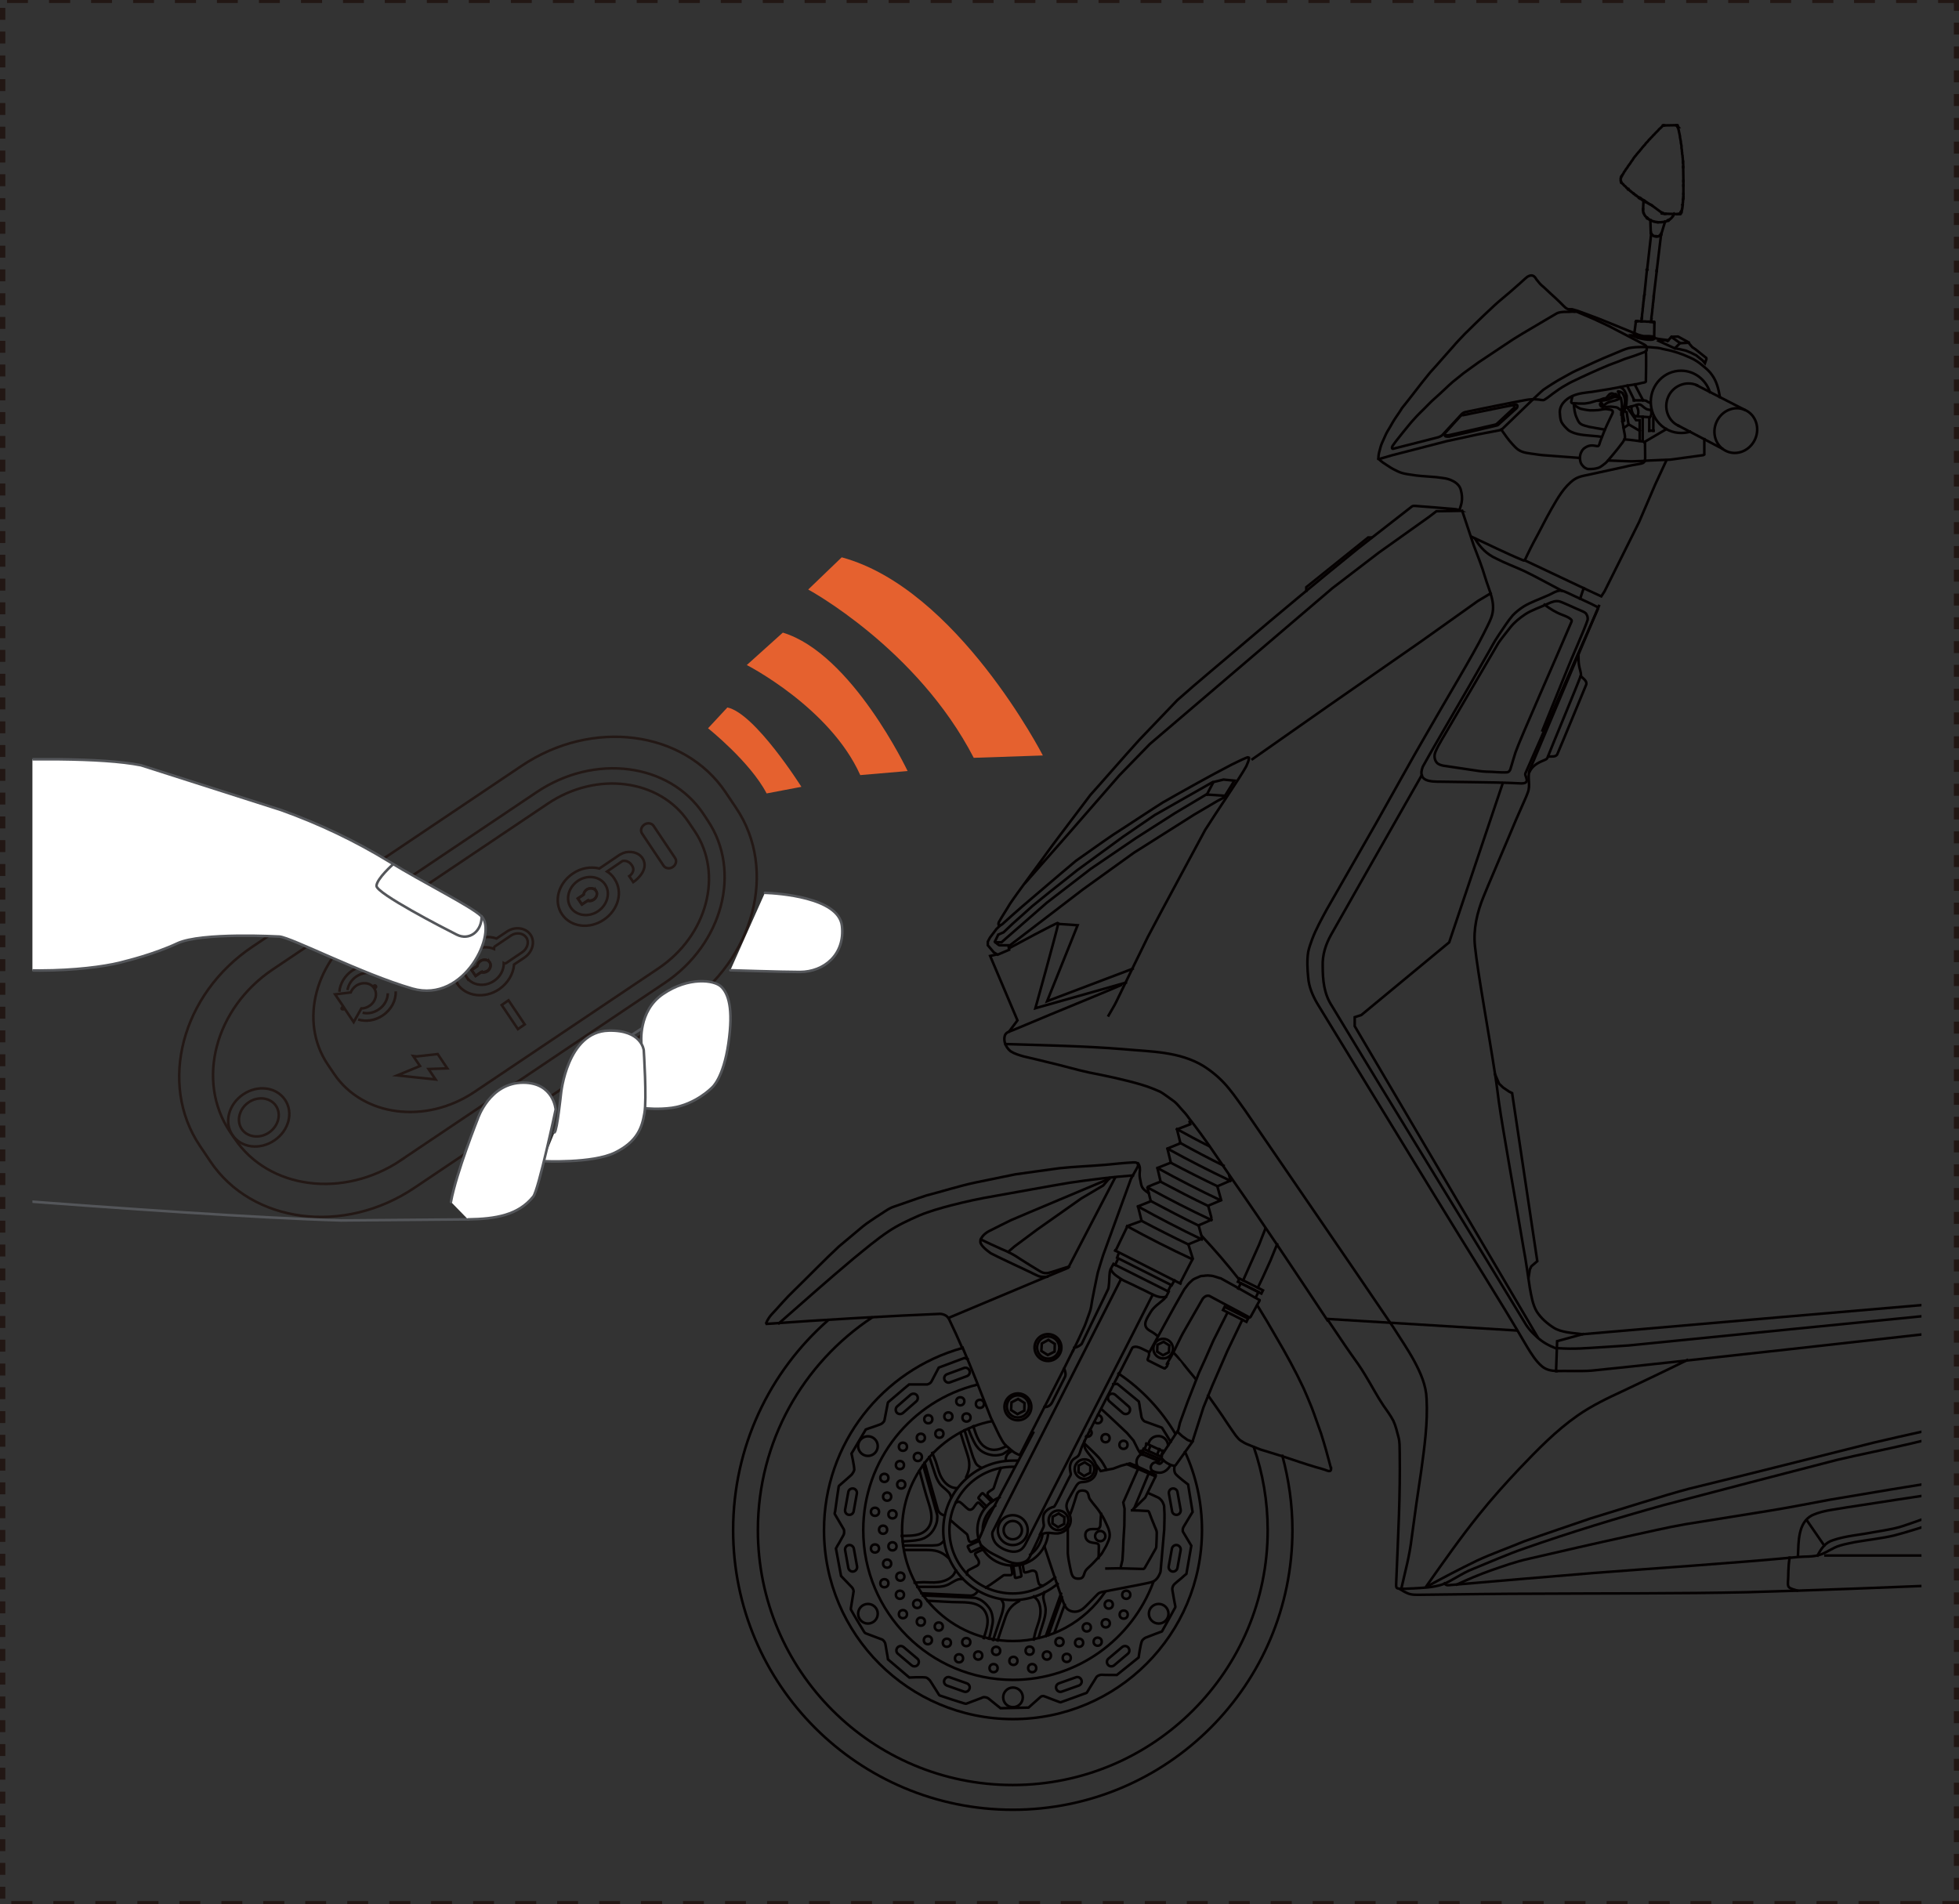 <?xml version="1.0" encoding="UTF-8"?>
<svg id="_图层_2" data-name="图层 2" xmlns="http://www.w3.org/2000/svg" xmlns:xlink="http://www.w3.org/1999/xlink" viewBox="0 0 91.84 89.27">
  <rect x="0" y="0" width="91.84" height="89.27" fill="#333333" stroke="none"/>
  <defs>
    <style>
      .cls-1 {
        fill: #fff;
      }

      .cls-2, .cls-3, .cls-4, .cls-5, .cls-6 {
        fill: none;
      }

      .cls-3 {
        stroke-linecap: round;
        stroke-linejoin: round;
      }

      .cls-3, .cls-4, .cls-5, .cls-6 {
        stroke-width: .12px;
      }

      .cls-3, .cls-5 {
        stroke: #54565a;
      }

      .cls-4 {
        stroke: #231815;
      }

      .cls-4, .cls-5, .cls-6 {
        stroke-miterlimit: 10;
      }

      .cls-7 {
        fill: #221714;
      }

      .cls-5, .cls-6 {
        stroke-linecap: square;
      }

      .cls-8 {
        clip-path: url(#clippath);
      }

      .cls-9 {
        fill: #e5612f;
      }

      .cls-6 {
        stroke: #040000;
      }
    </style>
    <clipPath id="clippath">
      <rect class="cls-2" x="1.52" y="2.04" width="88.56" height="85.86"/>
    </clipPath>
  </defs>
  <g id="_图层_1-2" data-name="图层 1">
    <g>
      <path class="cls-7" d="M.53,89.27h.99v-.14h-.99v.14ZM2.5,89.27h.98v-.14h-.98v.14ZM4.47,89.27h.98v-.14h-.98v.14ZM6.44,89.27h.99v-.14h-.99v.14ZM8.41,89.27h.98v-.14h-.98v.14ZM10.38,89.27h.98v-.14h-.98v.14ZM12.34,89.27h.99v-.14h-.99v.14ZM14.31,89.27h.98v-.14h-.98v.14ZM16.28,89.27h.98v-.14h-.98v.14ZM18.25,89.27h.99v-.14h-.99v.14ZM20.21,89.27h.98v-.14h-.98v.14ZM22.18,89.27h.98v-.14h-.98v.14ZM24.15,89.27h.99v-.14h-.99v.14ZM26.12,89.27h.98v-.14h-.98v.14ZM28.09,89.27h.98v-.14h-.98v.14ZM30.05,89.27h.99v-.14h-.99v.14ZM32.02,89.27h.98v-.14h-.98v.14ZM33.99,89.27h.98v-.14h-.98v.14ZM35.96,89.27h.99v-.14h-.99v.14ZM37.93,89.27h.98v-.14h-.98v.14ZM39.9,89.27h.98v-.14h-.98v.14ZM41.86,89.27h.99v-.14h-.99v.14ZM43.83,89.27h.98v-.14h-.98v.14ZM45.8,89.27h.98v-.14h-.98v.14ZM47.77,89.27h.99v-.14h-.99v.14ZM49.73,89.27h.98v-.14h-.98v.14ZM51.7,89.27h.98v-.14h-.98v.14ZM53.67,89.27h.99v-.14h-.99v.14ZM55.64,89.27h.98v-.14h-.98v.14ZM57.61,89.27h.98v-.14h-.98v.14ZM59.57,89.27h.99v-.14h-.99v.14ZM61.54,89.27h.98v-.14h-.98v.14ZM63.51,89.27h.98v-.14h-.98v.14ZM65.48,89.27h.99v-.14h-.99v.14ZM67.45,89.27h.98v-.14h-.98v.14ZM69.42,89.27h.98v-.14h-.98v.14ZM71.38,89.27h.99v-.14h-.99v.14ZM73.35,89.27h.98v-.14h-.98v.14ZM75.32,89.27h.98v-.14h-.98v.14ZM77.29,89.27h.99v-.14h-.99v.14ZM79.25,89.27h.98v-.14h-.98v.14ZM81.22,89.27h.98v-.14h-.98v.14ZM83.19,89.27h.99v-.14h-.99v.14ZM85.16,89.27h.98v-.14h-.98v.14ZM87.13,89.27h.98v-.14h-.98v.14ZM89.09,89.27h.99v-.14h-.99v.14ZM91.06,89.27h.78v-.14h-.78v.14ZM0,89.02h.25v-.56h-.25v.56ZM91.6,88.6h.25v-.56h-.25v.56ZM0,87.9h.25v-.56h-.25v.56ZM91.6,87.48h.25v-.56h-.25v.56ZM0,86.79h.25v-.56h-.25v.56ZM91.6,86.37h.25v-.56h-.25v.56ZM0,85.67h.25v-.56h-.25v.56ZM91.6,85.25h.25v-.56h-.25v.56ZM0,84.56h.25v-.56h-.25v.56ZM91.6,84.14h.25v-.56h-.25v.56ZM0,83.44h.25v-.56h-.25v.56ZM91.6,83.02h.25v-.56h-.25v.56ZM0,82.33h.25v-.56h-.25v.56ZM91.6,81.91h.25v-.56h-.25v.56ZM0,81.21h.25v-.56h-.25v.56ZM91.6,80.79h.25v-.56h-.25v.56ZM0,80.1h.25v-.56h-.25v.56ZM91.6,79.68h.25v-.56h-.25v.56ZM0,78.98h.25v-.56h-.25v.56ZM91.6,78.56h.25v-.56h-.25v.56ZM0,77.87h.25v-.56h-.25v.56ZM91.6,77.45h.25v-.56h-.25v.56ZM0,76.75h.25v-.56h-.25v.56ZM91.6,76.33h.25v-.56h-.25v.56ZM0,75.64h.25v-.56h-.25v.56ZM91.6,75.22h.25v-.56h-.25v.56ZM0,74.52h.25v-.56h-.25v.56ZM91.6,74.1h.25v-.56h-.25v.56ZM0,73.41h.25v-.56h-.25v.56ZM91.6,72.99h.25v-.56h-.25v.56ZM0,72.29h.25v-.56h-.25v.56ZM91.6,71.87h.25v-.56h-.25v.56ZM0,71.18h.25v-.56h-.25v.56ZM91.6,70.76h.25v-.56h-.25v.56ZM0,70.06h.25v-.56h-.25v.56ZM91.6,69.64h.25v-.56h-.25v.56ZM0,68.95h.25v-.56h-.25v.56ZM91.6,68.53h.25v-.56h-.25v.56ZM0,67.83h.25v-.56h-.25v.56ZM91.6,67.41h.25v-.56h-.25v.56ZM0,66.72h.25v-.56h-.25v.56ZM91.6,66.3h.25v-.56h-.25v.56ZM0,65.6h.25v-.56h-.25v.56ZM91.6,65.18h.25v-.56h-.25v.56ZM0,64.49h.25v-.56h-.25v.56ZM91.6,64.07h.25v-.56h-.25v.56ZM0,63.37h.25v-.56h-.25v.56ZM91.6,62.95h.25v-.56h-.25v.56ZM0,62.26h.25v-.56h-.25v.56ZM91.6,61.84h.25v-.56h-.25v.56ZM0,61.14h.25v-.56h-.25v.56ZM91.6,60.72h.25v-.56h-.25v.56ZM0,60.03h.25v-.56h-.25v.56ZM91.6,59.61h.25v-.56h-.25v.56ZM0,58.91h.25v-.56h-.25v.56ZM91.6,58.49h.25v-.56h-.25v.56ZM0,57.79h.25v-.56h-.25v.56ZM91.6,57.38h.25v-.56h-.25v.56ZM0,56.68h.25v-.56h-.25v.56ZM91.6,56.26h.25v-.56h-.25v.56ZM0,55.56h.25v-.56h-.25v.56ZM91.6,55.15h.25v-.56h-.25v.56ZM0,54.45h.25v-.56h-.25v.56ZM91.6,54.03h.25v-.56h-.25v.56ZM0,53.33h.25v-.56h-.25v.56ZM91.6,52.92h.25v-.56h-.25v.56ZM0,52.22h.25v-.56h-.25v.56ZM91.6,51.8h.25v-.56h-.25v.56ZM0,51.1h.25v-.56h-.25v.56ZM91.6,50.69h.25v-.56h-.25v.56ZM0,49.99h.25v-.56h-.25v.56ZM91.6,49.57h.25v-.56h-.25v.56ZM0,48.87h.25v-.56h-.25v.56ZM91.6,48.46h.25v-.56h-.25v.56ZM0,47.76h.25v-.56h-.25v.56ZM91.6,47.34h.25v-.56h-.25v.56ZM0,46.64h.25v-.56h-.25v.56ZM91.6,46.23h.25v-.56h-.25v.56ZM0,45.53h.25v-.56h-.25v.56ZM91.6,45.11h.25v-.56h-.25v.56ZM0,44.41h.25v-.56h-.25v.56ZM91.6,44h.25v-.56h-.25v.56ZM0,43.3h.25v-.56h-.25v.56ZM91.6,42.88h.25v-.56h-.25v.56ZM0,42.18h.25v-.56h-.25v.56ZM91.6,41.77h.25v-.56h-.25v.56ZM0,41.07h.25v-.56h-.25v.56ZM91.6,40.65h.25v-.56h-.25v.56ZM0,39.95h.25v-.56h-.25v.56ZM91.6,39.54h.25v-.56h-.25v.56ZM0,38.84h.25v-.56h-.25v.56ZM91.6,38.42h.25v-.56h-.25v.56ZM0,37.72h.25v-.56h-.25v.56ZM91.6,37.31h.25v-.56h-.25v.56ZM0,36.61h.25v-.56h-.25v.56ZM91.6,36.19h.25v-.56h-.25v.56ZM0,35.49h.25v-.56h-.25v.56ZM91.6,35.08h.25v-.56h-.25v.56ZM0,34.38h.25v-.56h-.25v.56ZM91.6,33.96h.25v-.56h-.25v.56ZM0,33.26h.25v-.56h-.25v.56ZM91.6,32.85h.25v-.56h-.25v.56ZM0,32.15h.25v-.56h-.25v.56ZM91.6,31.73h.25v-.56h-.25v.56ZM0,31.03h.25v-.56h-.25v.56ZM91.6,30.62h.25v-.56h-.25v.56ZM0,29.92h.25v-.56h-.25v.56ZM91.6,29.5h.25v-.56h-.25v.56ZM0,28.8h.25v-.56h-.25v.56ZM91.6,28.39h.25v-.56h-.25v.56ZM0,27.69h.25v-.56h-.25v.56ZM91.6,27.27h.25v-.56h-.25v.56ZM0,26.57h.25v-.56h-.25v.56ZM91.6,26.16h.25v-.56h-.25v.56ZM0,25.46h.25v-.56h-.25v.56ZM91.6,25.04h.25v-.56h-.25v.56ZM0,24.34h.25v-.56h-.25v.56ZM91.6,23.93h.25v-.56h-.25v.56ZM0,23.23h.25v-.56h-.25v.56ZM91.6,22.81h.25v-.56h-.25v.56ZM0,22.11h.25v-.56h-.25v.56ZM91.6,21.7h.25v-.56h-.25v.56ZM0,21h.25v-.56h-.25v.56ZM91.6,20.58h.25v-.56h-.25v.56ZM0,19.88h.25v-.56h-.25v.56ZM91.6,19.47h.25v-.56h-.25v.56ZM0,18.77h.25v-.56h-.25v.56ZM91.6,18.35h.25v-.56h-.25v.56ZM0,17.65h.25v-.56h-.25v.56ZM91.6,17.24h.25v-.56h-.25v.56ZM0,16.54h.25v-.56h-.25v.56ZM91.6,16.12h.25v-.56h-.25v.56ZM0,15.42h.25v-.56h-.25v.56ZM91.6,15.01h.25v-.56h-.25v.56ZM0,14.31h.25v-.56h-.25v.56ZM91.6,13.89h.25v-.56h-.25v.56ZM0,13.19h.25v-.56h-.25v.56ZM91.6,12.78h.25v-.56h-.25v.56ZM0,12.08h.25v-.56h-.25v.56ZM91.6,11.66h.25v-.56h-.25v.56ZM0,10.96h.25v-.56h-.25v.56ZM91.6,10.55h.25v-.56h-.25v.56ZM0,9.85h.25v-.56h-.25v.56ZM91.6,9.43h.25v-.56h-.25v.56ZM0,8.73h.25v-.56h-.25v.56ZM91.6,8.32h.25v-.56h-.25v.56ZM0,7.62h.25v-.56h-.25v.56ZM91.6,7.2h.25v-.56h-.25v.56ZM0,6.5h.25v-.56h-.25v.56ZM91.6,6.09h.25v-.56h-.25v.56ZM0,5.39h.25v-.56h-.25v.56ZM91.6,4.97h.25v-.56h-.25v.56ZM0,4.27h.25v-.56h-.25v.56ZM91.6,3.86h.25v-.56h-.25v.56ZM0,3.16h.25v-.56h-.25v.56ZM91.6,2.74h.25v-.56h-.25v.56ZM0,2.04h.25v-.56h-.25v.56ZM91.6,1.62h.25v-.56h-.25v.56ZM0,.93h.25V.37h-.25v.56ZM.33.14h.98v-.14H.33v.14ZM2.3.14h.99v-.14h-.99v.14ZM4.27.14h.98v-.14h-.98v.14ZM6.24.14h.98v-.14h-.98v.14ZM8.2.14h.99v-.14h-.99v.14ZM10.17.14h.98v-.14h-.98v.14ZM12.14.14h.98v-.14h-.98v.14ZM14.11.14h.99v-.14h-.99v.14ZM16.08.14h.98v-.14h-.98v.14ZM18.04.14h.98v-.14h-.98v.14ZM20.01.14h.99v-.14h-.99v.14ZM21.98.14h.98v-.14h-.98v.14ZM23.95.14h.98v-.14h-.98v.14ZM25.92.14h.99v-.14h-.99v.14ZM27.88.14h.98v-.14h-.98v.14ZM29.85.14h.98v-.14h-.98v.14ZM31.82.14h.99v-.14h-.99v.14ZM33.79.14h.98v-.14h-.98v.14ZM35.76.14h.98v-.14h-.98v.14ZM37.72.14h.99v-.14h-.99v.14ZM39.69.14h.98v-.14h-.98v.14ZM41.66.14h.98v-.14h-.98v.14ZM43.63.14h.99v-.14h-.99v.14ZM45.6.14h.98v-.14h-.98v.14ZM47.56.14h.98v-.14h-.98v.14ZM49.53.14h.99v-.14h-.99v.14ZM51.5.14h.98v-.14h-.98v.14ZM53.47.14h.98v-.14h-.98v.14ZM55.43.14h.99v-.14h-.99v.14ZM57.4.14h.98v-.14h-.98v.14ZM59.37.14h.98v-.14h-.98v.14ZM61.34.14h.99v-.14h-.99v.14ZM63.31.14h.98v-.14h-.98v.14ZM65.28.14h.98v-.14h-.98v.14ZM67.24.14h.99v-.14h-.99v.14ZM69.21.14h.98v-.14h-.98v.14ZM71.18.14h.98v-.14h-.98v.14ZM73.15.14h.99v-.14h-.99v.14ZM75.12.14h.98v-.14h-.98v.14ZM77.08.14h.98v-.14h-.98v.14ZM79.05.14h.99v-.14h-.99v.14ZM81.02.14h.98v-.14h-.98v.14ZM82.99.14h.98v-.14h-.98v.14ZM84.96.14h.99v-.14h-.99v.14ZM86.92.14h.98v-.14h-.98v.14ZM88.89.14h.98v-.14h-.98v.14ZM90.86,0v.14h.74v.37h.25v-.51h-.98Z"/>
      <path class="cls-9" d="M37.89,27.64s5.11,2.76,7.76,7.89l3.24-.11s-4.02-7.83-9.43-9.29l-1.57,1.51Z"/>
      <g class="cls-8">
        <g>
          <g>
            <path class="cls-4" d="M34.51,37.88l-.49-.73c-1.95-2.91-6.26-3.47-9.57-1.24l-12.62,8.48c-3.31,2.22-4.42,6.42-2.46,9.33l.49.73c1.95,2.91,6.26,3.47,9.57,1.24l12.62-8.48c3.31-2.22,4.42-6.42,2.46-9.33ZM18.81,54.39c-2.71,1.82-6.21,1.37-7.81-1.01l-.11-.16-.11-.16c-1.6-2.38-.7-5.79,2.01-7.61l12.37-8.31c2.71-1.82,6.21-1.37,7.81,1.01l.21.32c1.6,2.38.7,5.79-2.01,7.61l-12.37,8.31Z"/>
            <path class="cls-4" d="M22.25,51.19c-2.29,1.54-5.25,1.16-6.6-.86l-.29-.43c-1.35-2.01-.59-4.89,1.7-6.43l8.62-5.79c2.29-1.54,5.25-1.16,6.6.86l.29.43c1.35,2.01.59,4.89-1.7,6.43l-8.62,5.79Z"/>
            <path class="cls-4" d="M12.86,53.47c.68-.46.91-1.31.5-1.91s-1.28-.71-1.96-.25-.91,1.31-.5,1.91,1.28.71,1.96.25ZM11.33,52.93c-.26-.39-.11-.95.33-1.25s1.02-.22,1.28.17.11.95-.33,1.25-1.02.22-1.28-.17Z"/>
            <g>
              <path class="cls-4" d="M30.21,38.66c.15-.1.34-.07.43.06l1.01,1.51c.09.13.04.32-.11.42h0c-.15.1-.34.07-.43-.06l-1.01-1.51c-.09-.13-.04-.32.11-.42h0ZM18.18,46.57c0,.28-.15.57-.43.76-.24.16-.51.21-.75.15.24.06.52.01.75-.15.28-.18.43-.48.43-.76ZM20.87,42.48l.76,1.13-.32.22-.76-1.13.32-.22ZM16.29,46.42c.04-.24.18-.48.42-.64.28-.18.6-.22.86-.11-.26-.11-.59-.07-.86.11-.24.16-.38.4-.42.64ZM16.52,45.5c.41-.27.89-.31,1.27-.14-.38-.17-.87-.13-1.27.14-.36.24-.58.62-.61,1,.03-.37.24-.75.61-1ZM16.11,47.32s-.07.01-.09-.01,0-.06.02-.08.07-.01.09.01l-.42-.62.73-.09c.05-.12.14-.23.25-.31.3-.2.68-.15.85.11s.08.63-.22.83c-.12.08-.25.12-.38.12l-.36.64-.46-.69s0,.06-.02.08ZM16.79,47.8c.36.11.79.06,1.15-.19.41-.27.63-.71.61-1.13.02.42-.2.85-.61,1.13-.36.24-.79.3-1.15.19ZM21.45,46.12c-.4-.6-.18-1.45.5-1.91.42-.28.92-.35,1.33-.21l.48-.32c.38-.26.88-.19,1.11.14s.1.82-.29,1.08l-.48.32c-.03.43-.28.87-.7,1.16-.68.46-1.56.34-1.96-.25ZM18.62,50.42l1.07-.44-.32-.47.17.02.98-.11.45.67-.88.03.33.49-1.8-.19ZM24.28,48.25l-.76-1.13.32-.22.76,1.13-.32.22Z"/>
              <path class="cls-4" d="M26.76,42.55c-.26-.39-.11-.95.33-1.25s1.02-.22,1.28.17.11.95-.33,1.25-1.02.22-1.28-.17Z"/>
              <path class="cls-4" d="M27.55,42.23l-.27.18-.19-.28.27-.18c.01-.09.06-.18.15-.24.15-.1.34-.07.43.06s.04.32-.11.42c-.09.06-.19.07-.28.05Z"/>
              <path class="cls-4" d="M27.94,41.76c-.09-.13-.28-.15-.43-.06-.09.06-.14.15-.15.24l-.27.18.19.28.27-.18c.09.02.19,0,.28-.05.15-.1.2-.29.11-.42Z"/>
              <path class="cls-4" d="M21.88,45.83c-.26-.39-.11-.95.33-1.25.3-.2.67-.21.95-.09,0-.03,0-.09.03-.11l.77-.52c.24-.16.56-.12.71.09s.06.52-.18.69l-.77.52s-.07.02-.1,0c0,.31-.16.63-.46.83-.44.3-1.02.22-1.28-.17Z"/>
              <path class="cls-4" d="M22.57,45.58l-.27.18-.19-.28.27-.18c.01-.09.06-.18.15-.24.15-.1.34-.07.43.06s.04.32-.11.42c-.09.06-.19.07-.28.05Z"/>
              <path class="cls-4" d="M22.95,45.11c-.09-.13-.28-.15-.43-.06-.09.06-.14.15-.15.24l-.27.18.19.28.27-.18c.09.02.19,0,.28-.05.15-.1.2-.29.11-.42Z"/>
              <ellipse class="cls-4" cx="17.58" cy="46.26" rx=".06" ry=".06" transform="translate(-22.82 17.67) rotate(-33.9)"/>
              <path class="cls-4" d="M28.8,41.19c-.09-.14-.21-.25-.34-.33l.72-.49s.26-.08.45.21-.13.5-.13.5l.19.28s.7-.47.49-1.01c-.16-.41-.67-.47-.95-.36-.06.03-.17.08-.17.08l-.96.65c-.4-.1-.86-.03-1.25.24-.68.46-.91,1.31-.5,1.91s1.28.71,1.96.25.91-1.31.5-1.91Z"/>
            </g>
          </g>
          <g>
            <path class="cls-1" d="M34.24,45.49s2.43.08,3.26.08c1.13,0,2.13-.82,1.97-2.17-.16-1.33-3-1.52-3.61-1.54"/>
            <path class="cls-3" d="M34.24,45.49s2.43.08,3.26.08c1.13,0,2.13-.82,1.97-2.17-.16-1.33-3-1.52-3.61-1.54"/>
            <line class="cls-5" x1="20.37" y1="43.43" x2="18.85" y2="44.32"/>
            <line class="cls-5" x1="19.42" y1="45.3" x2="20.94" y2="44.41"/>
            <line class="cls-5" x1="22.28" y1="40.21" x2="22.28" y2="40.21"/>
            <polyline class="cls-5" points="18.67 44.22 18.73 44.32 18.85 44.32"/>
            <polyline class="cls-5" points="19.42 45.3 19.36 45.4 19.42 45.51"/>
            <path class="cls-9" d="M33.2,34.15s1.97,1.57,2.74,3.05l1.63-.31s-2.18-3.46-3.47-3.72l-.91.98Z"/>
            <path class="cls-9" d="M35.01,31.18s3.9,1.99,5.32,5.16l2.22-.19s-2.61-5.51-5.85-6.49l-1.7,1.53Z"/>
            <line class="cls-3" x1="29.62" y1="48.52" x2="30.1" y2="48.21"/>
            <path class="cls-3" d="M-14.91,55.63l4.81-.23s18.34,1.6,26.09,1.82"/>
            <path class="cls-1" d="M-14.22,34.68l4.84,1.18c1.82.25,12.26-.72,15.99.02l6.57,2.1c1.79.64,3.48,1.45,5.02,2.39,1.74,1.07,3.86,2.1,4.37,2.59.76.72-.76,4.1-3.24,3.39-2.35-.68-5.66-2.39-6.23-2.44,0,0-3.66-.21-4.79.32-1.11.52-2.45.84-2.45.84-1.23.36-4.8.79-9.02-.07"/>
            <path class="cls-3" d="M-14.22,34.68l4.84,1.18c1.82.25,12.26-.72,15.99.02l6.57,2.1c1.79.64,3.48,1.45,5.02,2.39,1.74,1.07,3.86,2.1,4.37,2.59.76.72-.76,4.1-3.24,3.39-2.35-.68-5.66-2.39-6.23-2.44,0,0-3.66-.21-4.79.32-1.11.52-2.45.84-2.45.84-1.23.36-4.8.79-9.02-.07"/>
            <path class="cls-3" d="M18.43,40.52s-.76.67-.78,1.01c-.02.35,3.18,2,3.76,2.29.59.3,1.18-.15,1.17-.86"/>
            <path class="cls-1" d="M30.07,48.92s-.17-1.52,1.02-2.32c1.19-.81,2.39-.66,2.72-.34.33.32.58,1,.34,2.65-.24,1.66-.77,2.08-.77,2.08,0,0-.76.79-1.88.95-.64.09-1.25.02-1.25.02"/>
            <path class="cls-3" d="M30.07,48.92s-.17-1.52,1.02-2.32c1.19-.81,2.39-.66,2.72-.34.33.32.58,1,.34,2.65-.24,1.66-.77,2.08-.77,2.08,0,0-.76.79-1.88.95-.64.09-1.25.02-1.25.02"/>
            <line class="cls-1" x1="16" y1="57.22" x2="21.94" y2="57.17"/>
            <line class="cls-3" x1="16" y1="57.22" x2="21.94" y2="57.17"/>
            <path class="cls-1" d="M25.45,54.44s2.32.12,3.38-.4,1.27-1.19,1.38-1.84c.12-.65-.03-2.96-.03-2.96,0,0-.09-.96-1.65-.92-1.95.05-2.23,2.96-2.23,2.96,0,0-.18,1.71-.3,1.81"/>
            <path class="cls-3" d="M25.45,54.44s2.32.12,3.38-.4,1.27-1.19,1.38-1.84c.12-.65-.03-2.96-.03-2.96,0,0-.09-.96-1.65-.92-1.95.05-2.23,2.96-2.23,2.96,0,0-.18,1.71-.3,1.81"/>
            <path class="cls-1" d="M21.94,57.17c1.31-.02,2.36-.2,3.06-1.07.25-.31,1.05-4.08,1.05-4.08,0,0-.09-1.26-1.52-1.26-1.58,0-2.13,1.69-2.13,1.69,0,0-1.01,2.53-1.26,3.9"/>
            <path class="cls-3" d="M21.94,57.17c1.31-.02,2.36-.2,3.06-1.07.25-.31,1.05-4.08,1.05-4.08,0,0-.09-1.26-1.52-1.26-1.58,0-2.13,1.69-2.13,1.69,0,0-1.01,2.53-1.26,3.9"/>
          </g>
        </g>
        <g>
          <g>
            <polyline class="cls-6" points="76.74 15.05 76.74 15.05 76.73 15.05 76.73 15.06 76.72 15.06 76.72 15.06 76.71 15.06 76.71 15.07 76.7 15.07 76.7 15.08 76.7 15.08 76.7 15.08 76.69 15.09 76.69 15.09"/>
            <polyline class="cls-6" points="77.56 15.14 77.56 15.14 77.56 15.13 77.56 15.13 77.55 15.12 77.55 15.12 77.55 15.11 77.55 15.11 77.54 15.11 77.54 15.1 77.53 15.1 77.53 15.1 77.52 15.1 77.52 15.1"/>
            <polyline class="cls-6" points="77.39 10.9 77.39 10.91 77.39 10.91 77.39 10.92 77.39 10.93 77.4 10.94 77.4 10.95 77.4 10.96 77.41 10.97 77.41 10.97 77.42 10.98 77.43 10.99 77.43 11 77.44 11.01 77.45 11.01 77.45 11.02 77.46 11.03 77.47 11.03 77.48 11.03 77.49 11.04 77.5 11.05 77.51 11.05 77.52 11.06 77.53 11.06 77.54 11.07 77.55 11.07 77.57 11.07 77.58 11.08 77.59 11.08 77.6 11.08 77.61 11.08 77.63 11.08"/>
            <polyline class="cls-6" points="77.63 11.08 77.64 11.09 77.65 11.09 77.66 11.09 77.67 11.09 77.69 11.09 77.69 11.08 77.7 11.08 77.72 11.08 77.73 11.08 77.74 11.08 77.75 11.07 77.76 11.07 77.77 11.07 77.78 11.06 77.79 11.06 77.8 11.05 77.81 11.05 77.82 11.04 77.83 11.04 77.83 11.03 77.84 11.03 77.85 11.02 77.86 11.02 77.86 11.01 77.87 11 77.87 10.99 77.88 10.99 77.88 10.98 77.89 10.97 77.89 10.96 77.89 10.95"/>
            <polyline class="cls-6" points="77.93 10 77.94 10 77.94 10 77.95 10 77.95 10.01 77.96 10.01 77.96 10.01 77.97 10.01"/>
            <line class="cls-6" x1="77.01" y1="16" x2="77.01" y2="16"/>
            <line class="cls-6" x1="77.01" y1="16" x2="77.01" y2="16"/>
            <line class="cls-6" x1="78.91" y1="7.83" x2="78.92" y2="8.49"/>
            <line class="cls-6" x1="78.92" y1="8.7" x2="78.92" y2="9.09"/>
            <line class="cls-6" x1="78.92" y1="9.23" x2="78.91" y2="9.33"/>
            <line class="cls-6" x1="78.73" y1="10.03" x2="78.64" y2="10.04"/>
            <line class="cls-6" x1="77.01" y1="16" x2="77.01" y2="16"/>
            <line class="cls-6" x1="77.44" y1="9.63" x2="77.9" y2="9.97"/>
            <line class="cls-6" x1="77.4" y1="15.09" x2="77.42" y2="14.96"/>
            <line class="cls-6" x1="76.97" y1="14.91" x2="76.95" y2="15.07"/>
            <polyline class="cls-6" points="76.74 15.05 76.75 15.05 76.75 15.05 76.75 15.06 76.76 15.06 76.76 15.06 76.77 15.06 76.77 15.06 76.78 15.06 76.78 15.06 76.79 15.06 76.79 15.06 76.8 15.06 76.8 15.06 76.81 15.06 76.81 15.06 76.82 15.06 76.82 15.06 76.83 15.06 76.84 15.06 76.84 15.06 76.85 15.06 76.86 15.06 76.86 15.06 76.87 15.06 76.88 15.06 76.88 15.06 76.9 15.06 76.91 15.06 76.93 15.06 76.95 15.07 76.96 15.07 76.98 15.07 77 15.07 77.02 15.07 77.04 15.07 77.05 15.07 77.09 15.07 77.13 15.07 77.2 15.08 77.22 15.08 77.24 15.08 77.26 15.08 77.27 15.08 77.29 15.08 77.31 15.08 77.33 15.09 77.33 15.09 77.34 15.09 77.35 15.09 77.36 15.09 77.37 15.09 77.37 15.09 77.38 15.09 77.39 15.09 77.39 15.09 77.4 15.09 77.41 15.09 77.41 15.09 77.42 15.09 77.43 15.09 77.43 15.09 77.44 15.09 77.44 15.09 77.45 15.09 77.45 15.09 77.46 15.09 77.46 15.09 77.47 15.09 77.47 15.09 77.48 15.09 77.48 15.09 77.49 15.09 77.49 15.09 77.5 15.09 77.5 15.09 77.51 15.09 77.51 15.1 77.52 15.1"/>
            <line class="cls-6" x1="76.69" y1="15.09" x2="76.61" y2="15.7"/>
            <line class="cls-6" x1="77.55" y1="15.81" x2="77.56" y2="15.13"/>
            <polyline class="cls-6" points="77.42 14.96 77.42 14.88 77.43 14.81 77.44 14.74 77.45 14.66 77.46 14.59 77.46 14.52 77.47 14.48 77.47 14.45 77.48 14.41 77.48 14.38 77.48 14.34 77.49 14.31 77.49 14.27 77.49 14.24 77.5 14.2 77.5 14.17 77.5 14.16 77.51 14.14 77.51 14.13 77.51 14.11 77.51 14.09 77.51 14.08 77.51 14.06 77.52 14.05 77.52 14.03 77.52 14.02 77.52 14 77.52 13.99 77.52 13.97 77.53 13.96 77.53 13.95 77.53 13.93 77.53 13.9 77.53 13.88"/>
            <polyline class="cls-6" points="77.09 13.83 77.08 13.85 77.08 13.88 77.08 13.89 77.08 13.91 77.07 13.92 77.07 13.94 77.07 13.95 77.07 13.97 77.07 13.98 77.07 14 77.06 14.01 77.06 14.03 77.06 14.04 77.06 14.06 77.06 14.08 77.06 14.09 77.05 14.11 77.05 14.12 77.05 14.16 77.04 14.19 77.04 14.22 77.04 14.26 77.03 14.29 77.03 14.33 77.03 14.36 77.02 14.4 77.02 14.43 77.01 14.47 77.01 14.54 77 14.62 76.99 14.69 76.98 14.76 76.98 14.83 76.97 14.91"/>
            <polyline class="cls-6" points="77.53 13.88 77.6 13.29 77.67 12.71"/>
            <polyline class="cls-6" points="77.21 12.65 77.15 13.24 77.09 13.83"/>
            <line class="cls-6" x1="77.21" y1="12.65" x2="77.22" y2="12.64"/>
            <line class="cls-6" x1="77.67" y1="12.68" x2="77.67" y2="12.7"/>
            <line class="cls-6" x1="77.67" y1="12.69" x2="77.87" y2="11.02"/>
            <polyline class="cls-6" points="78.9 7.59 78.9 7.6 78.9 7.61 78.9 7.62 78.9 7.63 78.9 7.65 78.9 7.66 78.91 7.68 78.91 7.69 78.91 7.71 78.91 7.72 78.91 7.74 78.91 7.76 78.91 7.77 78.91 7.79 78.91 7.81 78.91 7.83"/>
            <polyline class="cls-6" points="77.72 10.42 77.73 10.42 77.75 10.42 77.77 10.42 77.79 10.42 77.8 10.42 77.82 10.42 77.84 10.42 77.85 10.42 77.87 10.42 77.89 10.42 77.9 10.42 77.92 10.41 77.94 10.41 77.95 10.41 77.97 10.41 77.99 10.41 78 10.41 78.02 10.4 78.04 10.4 78.05 10.39 78.07 10.39 78.08 10.39 78.1 10.38 78.11 10.38 78.13 10.37 78.14 10.36 78.16 10.36 78.17 10.35 78.19 10.35 78.19 10.34 78.2 10.34 78.21 10.34 78.21 10.33 78.22 10.33 78.23 10.32"/>
            <polyline class="cls-6" points="78.23 10.32 78.24 10.32 78.25 10.31 78.26 10.3 78.27 10.3 78.28 10.29 78.29 10.28 78.3 10.27 78.31 10.26 78.32 10.26 78.33 10.25 78.34 10.24 78.35 10.23 78.36 10.22 78.37 10.21 78.38 10.2 78.38 10.19 78.39 10.18 78.4 10.17 78.41 10.16 78.42 10.15 78.42 10.14 78.43 10.13 78.44 10.12 78.44 10.11 78.45 10.1 78.45 10.09 78.46 10.08 78.46 10.07 78.47 10.06 78.47 10.05 78.47 10.03 78.48 10.02"/>
            <polyline class="cls-6" points="77.03 9.81 77.03 9.82 77.03 9.84 77.03 9.85 77.03 9.87 77.03 9.88 77.03 9.9 77.03 9.91 77.04 9.93 77.04 9.94 77.04 9.96 77.05 9.97 77.05 9.99 77.06 10 77.07 10.01 77.07 10.03 77.08 10.04 77.09 10.06 77.09 10.07 77.1 10.08 77.11 10.1 77.12 10.11 77.13 10.12 77.13 10.13 77.15 10.15 77.16 10.16 77.17 10.17 77.18 10.18 77.19 10.2 77.2 10.2 77.2 10.21 77.21 10.21 77.22 10.22 77.22 10.22 77.23 10.23 77.24 10.23 77.24 10.24"/>
            <polyline class="cls-6" points="77.24 10.24 77.26 10.25 77.27 10.26 77.28 10.27 77.29 10.28 77.31 10.28 77.32 10.29 77.33 10.3 77.35 10.31 77.36 10.32 77.37 10.32 77.39 10.33 77.4 10.34 77.42 10.34 77.43 10.35 77.45 10.36 77.46 10.36 77.48 10.37 77.49 10.37 77.51 10.38 77.53 10.38 77.54 10.39 77.56 10.39 77.57 10.4 77.59 10.4 77.61 10.4 77.62 10.41 77.64 10.41 77.65 10.41 77.67 10.41 77.69 10.41 77.7 10.42 77.72 10.42"/>
            <line class="cls-6" x1="77.05" y1="9.4" x2="77.03" y2="9.81"/>
            <polyline class="cls-6" points="78.92 9.09 78.92 9.11 78.92 9.13 78.92 9.15 78.92 9.16 78.92 9.17 78.92 9.18 78.92 9.19 78.92 9.19 78.92 9.2 78.92 9.21 78.92 9.22 78.92 9.22 78.92 9.23 78.92 9.23"/>
            <line class="cls-6" x1="78.91" y1="7.83" x2="78.91" y2="7.83"/>
            <polyline class="cls-6" points="78.92 8.49 78.92 8.51 78.92 8.54 78.92 8.56 78.92 8.59 78.92 8.64 78.92 8.7"/>
            <polyline class="cls-6" points="78.91 9.33 78.9 9.35 78.9 9.37 78.9 9.39 78.9 9.41 78.9 9.43 78.9 9.45 78.9 9.47 78.9 9.48 78.89 9.5 78.89 9.52 78.89 9.53 78.89 9.55 78.89 9.56 78.89 9.57 78.89 9.57 78.89 9.58 78.89 9.59 78.89 9.59 78.89 9.6 78.88 9.61"/>
            <polyline class="cls-6" points="78.88 9.61 78.88 9.62 78.88 9.63 78.88 9.64 78.88 9.65 78.88 9.66 78.88 9.67 78.88 9.68 78.88 9.69 78.87 9.7 78.87 9.71 78.87 9.72 78.87 9.72 78.87 9.73 78.87 9.74 78.87 9.75 78.87 9.76 78.86 9.77 78.86 9.78 78.86 9.78 78.86 9.79 78.86 9.79 78.86 9.8 78.86 9.81 78.86 9.81 78.85 9.82 78.85 9.83 78.85 9.83 78.85 9.84 78.85 9.85 78.85 9.85 78.85 9.86 78.84 9.87 78.84 9.87 78.84 9.88 78.84 9.88 78.84 9.89 78.84 9.89 78.84 9.9 78.83 9.9 78.83 9.91 78.83 9.91 78.83 9.92 78.83 9.92 78.83 9.93 78.83 9.93 78.83 9.94 78.82 9.94 78.82 9.94 78.82 9.95 78.82 9.95 78.81 9.95 78.81 9.96 78.81 9.96 78.8 9.96"/>
            <polyline class="cls-6" points="76.02 8.57 76.04 8.59 76.06 8.61 76.08 8.62 76.1 8.64 76.11 8.66 76.13 8.68 76.15 8.7 76.17 8.72 76.19 8.73 76.21 8.75 76.23 8.77 76.24 8.79 76.26 8.81 76.28 8.82 76.3 8.84 76.32 8.86"/>
            <polyline class="cls-6" points="76.32 8.86 76.33 8.86 76.33 8.87 76.34 8.87 76.34 8.88 76.35 8.88 76.35 8.88 76.36 8.89 76.39 8.92 76.41 8.93 76.42 8.95 76.44 8.96 76.46 8.97 76.47 8.99 76.49 9 76.51 9.02 76.53 9.03 76.54 9.04 76.56 9.06 76.57 9.07 76.59 9.08"/>
            <polyline class="cls-6" points="76.59 9.08 76.61 9.1 76.62 9.11 76.64 9.12 76.66 9.13 76.67 9.15 76.69 9.15 76.7 9.16 76.72 9.17 76.73 9.19 76.75 9.2 76.76 9.21 76.78 9.22 76.79 9.23 76.81 9.24 76.82 9.25 76.83 9.26"/>
            <polyline class="cls-6" points="76.03 8.25 76.02 8.26 76.01 8.27 76.01 8.28 76 8.29 76 8.3 76 8.31 75.99 8.32 75.99 8.33 75.99 8.34 75.99 8.35 75.99 8.36 75.98 8.37 75.98 8.38 75.98 8.39 75.98 8.4 75.98 8.41 75.98 8.42 75.98 8.43 75.98 8.44 75.98 8.45 75.98 8.46 75.98 8.47 75.99 8.48 75.99 8.49 75.99 8.5 75.99 8.51 76 8.52 76 8.53 76.01 8.54 76.01 8.55 76.01 8.55 76.02 8.56 76.02 8.56 76.02 8.57"/>
            <polyline class="cls-6" points="78.67 5.98 78.68 6.02 78.69 6.07 78.7 6.11 78.71 6.16 78.72 6.21 78.73 6.25 78.74 6.3 78.75 6.35 78.76 6.4 78.76 6.44 78.77 6.49 78.78 6.54 78.79 6.59 78.8 6.64 78.8 6.69 78.81 6.74 78.82 6.79 78.83 6.84 78.83 6.89 78.83 6.94 78.84 6.99 78.85 7.05 78.85 7.1 78.86 7.15 78.86 7.21 78.87 7.26 78.88 7.31 78.88 7.36 78.89 7.42 78.89 7.47 78.9 7.53 78.9 7.59"/>
            <polyline class="cls-6" points="78.01 5.88 78 5.88 78 5.88 77.99 5.88 77.99 5.88 77.98 5.88 77.98 5.88 77.97 5.89 77.97 5.89 77.97 5.89 77.96 5.89"/>
            <polyline class="cls-6" points="77.96 5.89 77.93 5.92 77.9 5.95 77.87 5.98 77.84 6.01 77.8 6.04 77.77 6.07 77.74 6.11 77.71 6.14 77.68 6.17 77.64 6.21 77.61 6.24 77.58 6.27 77.55 6.31 77.51 6.34 77.48 6.38 77.45 6.41 77.41 6.45 77.38 6.48 77.35 6.52 77.31 6.55 77.28 6.59 77.25 6.63 77.22 6.66 77.19 6.69 77.15 6.73 77.13 6.77 77.1 6.8 77.06 6.84 77.03 6.88 77 6.91 76.97 6.95 76.94 6.99 76.91 7.02 76.88 7.06 76.85 7.1 76.81 7.14 76.78 7.18 76.75 7.21 76.72 7.25 76.69 7.29 76.66 7.32 76.63 7.36 76.6 7.4 76.57 7.44 76.55 7.48 76.52 7.52 76.49 7.56 76.46 7.6 76.44 7.64 76.41 7.68 76.38 7.72 76.35 7.76 76.32 7.8 76.3 7.84 76.27 7.88 76.24 7.92 76.21 7.96 76.19 8 76.16 8.04 76.13 8.08 76.11 8.13 76.08 8.17 76.05 8.21 76.03 8.25"/>
            <polyline class="cls-6" points="76.97 9.35 76.97 9.35 76.98 9.36 76.98 9.36 76.99 9.36 77 9.37 77 9.37 77.01 9.38 77.02 9.38"/>
            <line class="cls-6" x1="77.02" y1="9.38" x2="77.05" y2="9.4"/>
            <polyline class="cls-6" points="77.05 9.4 77.05 9.4 77.06 9.41 77.06 9.41 77.07 9.41 77.07 9.41 77.07 9.42 77.08 9.42 77.08 9.42 77.09 9.42 77.09 9.43 77.1 9.43 77.1 9.43 77.11 9.43 77.11 9.44 77.12 9.44 77.12 9.44 77.13 9.45 77.13 9.45 77.13 9.45 77.14 9.46 77.15 9.46 77.15 9.46 77.16 9.47 77.17 9.47 77.17 9.48 77.18 9.48 77.19 9.48 77.2 9.49 77.2 9.49 77.21 9.5 77.22 9.5 77.23 9.51 77.24 9.51 77.25 9.52 77.26 9.53 77.27 9.53 77.28 9.54 77.29 9.54 77.3 9.55 77.31 9.56 77.32 9.56 77.34 9.57 77.35 9.58 77.36 9.58 77.37 9.59 77.38 9.6 77.4 9.6 77.41 9.61 77.44 9.63"/>
            <polyline class="cls-6" points="76.83 9.26 76.84 9.26 76.85 9.27 76.86 9.27 76.86 9.28 76.87 9.28 76.88 9.29 76.88 9.29 76.89 9.29 76.89 9.3 76.9 9.3 76.9 9.3 76.91 9.31 76.91 9.31 76.92 9.31 76.92 9.32 76.93 9.32 76.93 9.32 76.94 9.33 76.94 9.33 76.95 9.34 76.95 9.34 76.96 9.34 76.97 9.35"/>
            <line class="cls-6" x1="78.59" y1="5.87" x2="78.01" y2="5.88"/>
            <polyline class="cls-6" points="78.66 5.95 78.67 5.96 78.67 5.96 78.67 5.97 78.67 5.97 78.67 5.98 78.67 5.98"/>
            <polyline class="cls-6" points="78.66 5.95 78.67 5.95 78.67 5.95 78.66 5.94 78.66 5.94 78.66 5.93 78.66 5.93 78.66 5.92 78.65 5.92 78.65 5.91 78.65 5.91 78.64 5.9 78.64 5.9 78.64 5.89 78.63 5.89 78.63 5.89 78.63 5.88 78.62 5.88 78.62 5.88 78.61 5.88 78.61 5.88 78.61 5.87 78.6 5.87 78.6 5.87 78.59 5.87 78.59 5.87"/>
            <polyline class="cls-6" points="78.07 10.02 78.06 10.02 78.05 10.02"/>
            <polyline class="cls-6" points="78.05 10.02 78.04 10.02 78.03 10.02 78.02 10.02 78.01 10.02 78 10.01 77.99 10.01 77.98 10.01 77.97 10.01"/>
            <line class="cls-6" x1="78.07" y1="10.02" x2="78.64" y2="10.04"/>
            <polyline class="cls-6" points="78.74 10.03 78.74 10.03 78.75 10.03 78.75 10.03 78.75 10.03 78.76 10.03 78.76 10.03 78.76 10.02 78.77 10.02 78.77 10.02 78.77 10.02 78.78 10.02 78.78 10.01 78.79 10.01 78.79 10 78.79 10 78.8 9.99 78.8 9.99 78.8 9.98 78.8 9.98 78.8 9.98 78.8 9.97 78.8 9.97 78.8 9.96"/>
            <line class="cls-6" x1="78.74" y1="10.03" x2="78.73" y2="10.03"/>
            <line class="cls-6" x1="78.8" y1="9.96" x2="78.8" y2="9.96"/>
            <polyline class="cls-6" points="77.93 10 77.93 10 77.93 9.99 77.92 9.99 77.92 9.99 77.91 9.99"/>
            <polyline class="cls-6" points="77.91 9.99 77.91 9.98 77.9 9.98 77.9 9.98 77.9 9.97"/>
            <line class="cls-6" x1="77.41" y1="10.96" x2="77.22" y2="12.64"/>
            <line class="cls-6" x1="77.22" y1="12.64" x2="77.21" y2="12.65"/>
            <line class="cls-6" x1="77.89" y1="10.95" x2="78.06" y2="10.39"/>
            <line class="cls-6" x1="77.37" y1="10.32" x2="77.39" y2="10.9"/>
            <line class="cls-6" x1="77.01" y1="16" x2="77.01" y2="16"/>
            <line class="cls-6" x1="77.01" y1="16" x2="77.01" y2="16"/>
          </g>
          <g>
            <path class="cls-6" d="M68.62,19.46c.58-.12,2.15-.44,2.42-.49.07-.02.12.04.09.12-.02.05-.06.07-.1.11-.04.04-.12.11-.21.19-.15.13-.37.34-.5.45-.06.05-.07.08-.12.1-.27.07-1.98.47-2.26.53-.02,0-.05,0-.08,0-.05,0-.16-.01-.11-.08"/>
            <path class="cls-6" d="M70.79,19.01c.06,0,.18-.03.21.02.02.03,0,.08-.03.1-.11.1-.53.49-.73.68-.05.04-.08.09-.15.1-.19.04-1.99.46-2.19.5-.03,0-.06,0-.09,0-.05,0-.11-.04-.08-.09.06-.07.22-.24.38-.42.11-.12.2-.22.3-.33.04-.04.05-.07.11-.1.03-.01.07-.03.1-.04"/>
            <path class="cls-6" d="M73.84,14.62c-.09-.02-.21,0-.31,0-.12,0-.26,0-.38.02-.06.01-.13.03-.18.06-.28.16-.78.46-1.12.66-.29.17-.63.37-.93.56-.51.34-1.07.71-1.59,1.06-.2.15-.51.36-.72.52-.14.11-.36.29-.51.41-.12.1-.26.24-.38.35-.15.14-.32.3-.48.44-.15.13-.29.28-.44.43-.15.15-.33.32-.48.49-.08.09-.15.16-.22.25-.21.25-.39.48-.58.72-.07.09-.15.19-.21.28-.02.03-.04.06-.05.09,0,0,0,0,0,.01-.01.05.01.07.03.07,0,0,.01,0,.02,0,.24-.06,1.9-.48,2.12-.54.04-.01.09-.04.13-.06.07-.04.08-.07.14-.13.1-.11.24-.26.35-.38.22-.23.39-.43.48-.52.04-.04.11-.08.16-.09.73-.15,2.04-.42,2.86-.57.18-.03.35-.04.53-.02.05,0,.1.01.15.02.05,0,.11.02.16,0,.19-.11.35-.26.53-.38.11-.08.22-.16.34-.23.15-.08.28-.17.43-.24.58-.28,1.17-.55,1.75-.79.14-.05.3-.11.43-.16.13-.05.28-.12.42-.16.19-.06.4-.13.58-.2.11-.04.17-.06.27-.1.08-.04.07-.14.05-.22-.01-.06-.04-.07-.08-.1-.22-.12-.53-.28-.74-.39-.32-.16-.7-.37-.92-.48-.23-.11-.47-.22-.7-.33-.15-.07-.33-.14-.49-.21-.05-.02-.13-.06-.19-.08-.08-.03-.12-.06-.18-.07h0Z"/>
            <path class="cls-6" d="M76.16,20.6c.07,0,.15.02.22.02.17.02.31.04.49.06.14.02.28-.01.25.19,0,1.09.16.74-.96,1.02-.48.11-.99.21-1.47.32-.3.08-.62.09-.89.27-.48.34-.77.87-1.06,1.37-.3.52-.55,1.05-.84,1.57-.11.21-.21.41-.31.62-.04.07-.07.18-.13.24-.02,0-.04,0-.08-.02-.8-.33-1.59-.73-2.38-1.09"/>
            <path class="cls-6" d="M77.16,16.46c.03.28,0,1.17,0,1.43-.02.05-.15.05-.21.07-.25.07-.52.09-.77.14-.5.11-1.02.19-1.53.27-.31.04-.62.06-.92.19-.33.14-.65.45-.6.84.01.13.02.28.08.4.08.14.2.26.32.37.33.23.8.23,1.19.27.12.01.24.02.36.04"/>
            <path class="cls-6" d="M73.71,18.61s-.02.08-.03.12c0,.04-.02.08-.02.11,0,.04.02.05.05.06.03.01.04.01.07.01.07,0,.16,0,.22.01.05,0,.21,0,.28,0,.05,0,.19-.03.26-.04.13-.04.37-.11.49-.14.03-.01.06-.03.1-.04.04-.02.09-.02.14-.03.02,0,.02,0,.03-.01.03-.03.1-.12.14-.16.02-.03.06-.04.09-.05.02-.01.04,0,.07,0,.02,0,.04.02.05.02.02,0,.04.02.06.01.02,0,.04-.02.05,0,.02.02.03.06.05.08.01.02.02.03.04.04.02,0,.05,0,.07,0,0,0,0,0,0-.02,0-.03-.02-.08-.02-.11,0-.02-.01-.03-.02-.05,0-.02-.03-.05-.03-.06,0-.02.03-.02.04-.01.05.01.1.03.15.06.02,0,.03.01.03.03.02.03.05.1.07.14.01.04.03.1.04.14,0,.04,0,.11,0,.17,0,.01,0,.02,0,.04-.02.08-.06.17-.08.26,0,.04-.04.07-.07.1-.01.01-.02.02-.02.04,0,.03,0,.09,0,.11,0,0,0,0,0,0,.02,0,.03-.02.05-.03.02-.01.02-.03.04-.05.01-.03.03-.07.04-.1.01-.02.05-.12.07-.17.01-.03.01-.03.02-.06,0-.03.02-.07.02-.11,0-.04,0-.11.01-.16,0-.05,0-.1,0-.15,0-.03,0-.03,0-.05-.01-.03-.03-.08-.04-.11-.01-.03-.04-.08-.05-.11-.01-.03-.04-.06-.06-.08-.03-.04-.08-.07-.13-.1"/>
            <path class="cls-6" d="M73.78,18.93s.04.05.06.07c.04.05.09.08.15.11.09.06.18.07.28.09.09.02.18.03.27.04.11,0,.24,0,.34-.01.09,0,.18-.03.27-.04.06,0,.1-.02.16-.01.12.03.37,0,.28.21-.09.2-.27.55-.37.8-.04.12-.16.39-.21.54-.02.06-.03.13-.07.17-.04.04-.11,0-.17,0-.1-.02-.2-.02-.3.01-.09.03-.17.08-.24.14-.04.04-.07.09-.1.15-.04.08-.06.17-.06.26,0,.12.02.24.09.33.05.06.1.12.16.15.06.03.1.05.16.05.1,0,.21,0,.31-.02.07-.02.16-.03.22-.07.09-.05.18-.13.26-.19.06-.05.09-.1.14-.15.14-.17.31-.36.44-.53.06-.09.17-.21.23-.3.03-.06.09-.13.1-.2.01-.12-.03-.24-.05-.36-.02-.13-.04-.25-.06-.37-.02-.12-.03-.22-.03-.34"/>
            <path class="cls-6" d="M73.78,18.94c.02.21.04.44.13.63.05.11.09.23.19.3.11.08.26.1.39.14.25.05.5.09.74.13"/>
            <polyline class="cls-6" points="75.4 18.71 75.44 18.66 75.52 18.59 75.62 18.55 75.68 18.55 75.75 18.55 75.79 18.57 75.8 18.61"/>
            <path class="cls-6" d="M74.94,18.79s.09,0,.13,0c.04,0,.09-.02.13-.02.07-.02.15-.02.22-.05.08-.03.16-.07.24-.1.06-.01.12-.02.18-.01.17,0,.16.09.18.23.02.08.02.16.02.24,0,.04,0,.07,0,.11,0,.03-.04.05-.07.03-.06-.04-.11-.1-.18-.12-.12-.02-.24-.04-.36-.03-.06,0-.14.02-.2,0-.12,0-.07-.09-.13-.16-.02-.02-.05-.02-.07,0-.03.02-.02.07,0,.1.02.04.06.06.1.07"/>
            <path class="cls-6" d="M75.97,18.65c-.1.09-.22.12-.35.15-.12.03-.25.06-.35.14-.04.03-.07.07-.1.1"/>
            <path class="cls-6" d="M76.7,19s.07.11.09.19c.04.16.01.31-.07.33s-.18-.1-.22-.26c-.02-.07-.02-.14-.01-.2"/>
            <path class="cls-6" d="M76.22,19.12c.14-.04.29-.07.43-.11.15-.05.21-.09.35.03.14.12.2.17.39.18h.01c.04.17.01.32-.07.34"/>
            <line class="cls-6" x1="76.69" y1="19.52" x2="77.34" y2="19.56"/>
            <polyline class="cls-6" points="76.15 19.26 76.26 19.33 76.35 19.91 76.12 20.06"/>
            <polyline class="cls-6" points="76.05 19.44 76.09 19.44 76.14 19.72 76.06 19.77"/>
            <path class="cls-6" d="M76.28,19.1s.4.57.4.57l.02.03h.17v.97"/>
            <line class="cls-6" x1="77.01" y1="19.54" x2="77.01" y2="20.69"/>
            <line class="cls-6" x1="76.36" y1="19.9" x2="76.87" y2="20.2"/>
            <line class="cls-6" x1="76.28" y1="18.08" x2="76.62" y2="18.77"/>
            <line class="cls-6" x1="76.64" y1="18.03" x2="77.03" y2="18.77"/>
            <polyline class="cls-6" points="76.59 18.77 76.68 18.77 76.81 18.77 77.07 18.77 77.17 18.79 77.27 18.85 77.36 18.89"/>
            <path class="cls-6" d="M79.23,20.24c-.13.04-.27.06-.42.06-.79,0-1.42-.65-1.42-1.46s.64-1.46,1.42-1.46c.63,0,1.16.42,1.35,1"/>
            <ellipse class="cls-6" cx="81.38" cy="20.19" rx="1.06" ry=".99" transform="translate(29.36 85.95) rotate(-65.59)"/>
            <path class="cls-6" d="M78.69,19.96c-.5-.23-.71-.84-.48-1.36s.84-.76,1.34-.54"/>
            <line class="cls-6" x1="79.54" y1="18.06" x2="81.78" y2="19.21"/>
            <line class="cls-6" x1="78.69" y1="19.96" x2="80.73" y2="21.03"/>
            <line class="cls-6" x1="77.32" y1="19.57" x2="77.32" y2="20.2"/>
            <line class="cls-6" x1="77.51" y1="19.57" x2="77.51" y2="20.2"/>
            <line class="cls-6" x1="77.32" y1="20.19" x2="77.52" y2="20.19"/>
            <path class="cls-6" d="M73.77,14.59c-.09-.04-.18-.07-.27-.1-.08-.03-.14-.09-.2-.15-.06-.06-.12-.12-.18-.18-.13-.13-.29-.27-.43-.4-.1-.09-.21-.2-.31-.29-.07-.06-.16-.13-.22-.21-.04-.05-.09-.11-.13-.16-.03-.05-.06-.1-.11-.14-.09-.08-.23-.04-.32.02-.04.03-.07.06-.13.11-.07.07-.15.13-.22.2-.31.28-.63.55-1,.86-.21.18-.46.43-.68.63-.23.22-.53.51-.77.75-.07.06-.11.11-.18.18-.15.16-.33.34-.47.51-.18.2-.36.41-.54.61-.18.21-.39.44-.57.64-.24.29-.49.61-.72.91-.17.22-.37.48-.55.7-.04.05-.06.07-.09.13-.11.18-.3.43-.41.63-.05.09-.14.25-.21.36-.04.07-.07.12-.1.19-.05.12-.12.26-.17.38-.05.11-.08.23-.11.35-.04.13-.06.26-.06.39"/>
            <path class="cls-6" d="M64.64,21.52c.11.12.24.2.38.29.1.06.19.13.29.18.14.07.28.15.43.19.14.04.29.06.43.08.29.05.6.07.89.09.19.01.38.03.57.06.17.02.33.06.48.14.18.09.34.24.38.44.05.19.07.39.03.58-.02.11-.06.21-.09.31"/>
            <path class="cls-6" d="M70.38,20.14c.16.22.33.48.52.68.09.1.19.21.3.28.22.14.48.15.74.19.14.02.26.04.38.05.43.03,1.23.09,1.73.13"/>
            <polyline class="cls-6" points="75.4 21.59 76.48 21.63 77.1 21.61"/>
            <polyline class="cls-6" points="64.66 21.52 65.28 21.34 67.84 20.68 69.27 20.37 70.32 20.17 70.42 20.12 71.82 18.77"/>
            <line class="cls-6" x1="78.12" y1="20.12" x2="77.08" y2="20.73"/>
            <path class="cls-6" d="M79.9,20.59s0,.72,0,.72l-.05.03-1.54.21-.5.02-.69.03"/>
            <polyline class="cls-6" points="71.48 26.27 74.4 27.65 75.07 27.96 75.22 27.73 76.84 24.48 77.6 22.71 78.12 21.59"/>
            <polyline class="cls-6" points="73.57 14.5 73.7 14.5 73.95 14.57 74.39 14.73 75 14.96 75.84 15.3 76.38 15.52 76.82 15.7 76.97 15.74"/>
            <polygon class="cls-6" points="77.75 15.98 78.51 16.33 78.74 16.37 79.04 16.44 79.28 16.54 79.52 16.66 79.62 16.74 79.81 16.89 79.88 16.97 79.93 17.03 80 16.83 79.99 16.78 79.49 16.38 79.34 16.28 79.27 16.2 79.21 16.13 79.17 16.06 79.11 16.02 78.67 15.78 78.36 15.79 78.18 15.99 78.09 15.95 77.77 15.96 77.75 15.98"/>
            <polyline class="cls-6" points="78.36 15.8 78.77 16.09 79.17 16.07"/>
            <polyline class="cls-6" points="78.76 16.09 78.6 16.25 78.52 16.33"/>
            <path class="cls-6" d="M71.88,18.71c.16-.14.32-.31.48-.44.08-.06.16-.1.24-.16.11-.07.23-.15.35-.22.14-.09.29-.16.44-.25.17-.09.31-.18.49-.26.59-.27,1.18-.55,1.78-.79.14-.06.31-.13.43-.18.09-.03.18-.07.27-.09.21-.04.41-.05.63-.05.17,0,.32,0,.49.02.16.01.31.02.47.07.19.04.4.08.58.14.08.02.16.05.24.08.16.05.32.13.47.19.11.05.21.1.3.16.14.09.27.2.4.31.12.1.23.21.32.34.22.3.31.67.37,1.03"/>
            <path class="cls-6" d="M76.95,15.76c.16,0,.32-.01.48.01.04,0,.09.02.12.04.03.03.02.06-.02.09-.04.03-.11.03-.16.03-.17,0-.34-.03-.5-.07-.11-.03-.21-.08-.32-.11-.02,0-.04-.01-.05-.02-.02,0-.03-.01-.03-.01,0,0,.03,0,.04,0,.11,0,.31.02.42.03"/>
            <polyline class="cls-6" points="77.58 15.85 77.75 15.89 77.97 15.92 78.21 15.95"/>
            <polyline class="cls-6" points="76.79 15.83 77.16 15.82 77.43 15.82 77.53 15.82 77.54 15.81"/>
            <path class="cls-6" d="M74.89,28.46c-.35-.19-1-.47-1.39-.66-.11-.05-.23-.11-.35-.11-.2,0-.42.17-.64.25-.35.16-.74.29-1.07.49-.19.12-.38.27-.53.43-.23.27-.44.61-.64.9-.27.4-.34.58-.6,1.02-1.1,1.95-2.31,3.97-2.97,5.17-.26.69.35.7.87.7.45,0,.97.02,1.44.02.8.01,1.51.02,2.31.06.3,0,.29-.13.2-.36-.02-.06-.02-.09,0-.13.2-.46,1.38-3.13,2.29-5.2.38-.85.82-1.86,1.1-2.49.01-.03.02-.06,0-.08h0Z"/>
            <path class="cls-6" d="M72.31,34.25c.23-.57.94-2.31,1.14-2.81.22-.57.85-1.96.98-2.38.01-.07,0-.18-.05-.25-.04-.09-.13-.12-.26-.18-.13-.05-.29-.13-.43-.19-.24-.1-.39-.18-.57-.24-.18-.05-.37.02-.54.1-.33.16-.78.3-1.09.51-.25.17-.49.36-.68.6-.17.22-.4.5-.56.73-.7,1.19-1.69,2.88-2.33,3.98-.2.36-.47.76-.62,1.12-.08.18-.06.4.08.54.17.14.44.13.63.17.38.06,1.08.16,1.34.2.12.02.2.02.34.03.31,0,.66.05.96.03.09-.01.15-.09.17-.18.06-.2.17-.58.23-.76.2-.59,1.94-4.5,2.62-6.11.02-.05.02-.09-.03-.13-.1-.09-.26-.15-.39-.2-.32-.12-.57-.28-.84-.48"/>
            <path class="cls-6" d="M74.96,28.41c-1.04,2.46-2.21,5.23-3.25,7.7-.12.37.06.69-.09,1.06-.04.12-.09.22-.14.34-.3.67-.52,1.18-.81,1.88-.44,1.05-.9,2.1-1.12,2.65-.3.73-.49,1.53-.4,2.34.12,1.18.65,4.08.93,5.92.07.42.13.92.19,1.37.18,1.28.76,4.48,1.14,6.76.16.86.19,1.19.31,1.95.07.37.13.79.33,1.12.2.31.49.56.79.75.37.23.88.24,1.31.3"/>
            <path class="cls-6" d="M68.55,23.95c.18.52.36,1.1.54,1.62.19.5.38.97.53,1.48.19.65.54,1.24.29,1.91-.09.24-.22.47-.35.74-.5,1.01-1.82,3.19-2.72,4.77-.66,1.13-1.56,2.77-2.33,4.13-.32.57-1.68,2.93-2.31,4.04-.24.44-.51.93-.69,1.41-.07.19-.14.39-.18.58-.06.38-.04.81,0,1.2.03.43.21.85.42,1.21,1.18,1.94,3.29,5.38,5.45,8.92,1.57,2.58,3.08,4.93,4.4,7.2.19.31.41.67.69.9.2.17.44.21.69.22"/>
            <path class="cls-6" d="M62.24,61.87c.34.49.74,1.11,1.08,1.59.25.35.47.65.7,1.04.27.44.54.96.83,1.39.16.23.34.47.47.72.11.23.18.53.24.76.07.25.05.47.06.74.03,2-.07,3.78-.16,6,0,.14-.04.34.06.36.22.05.53,0,.77,0,.47-.03.86-.04,1.29-.17.23-.07.45-.21.67-.33.3-.17.51-.3.85-.43.79-.32,1.57-.67,2.36-.94,2.14-.75,4.33-1.42,6.52-2.03,2.72-.72,5.39-1.41,8.13-2.12,1.01-.24,2.37-.51,3.44-.76,2.15-.51,4.49-1.1,6.68-1.51.51-.09,1.18-.1,1.67-.34.24-.11.37-.35.5-.57.27-.5.54-.99.83-1.48.2-.33.53-.91.73-1.24.09-.15.21-.35.06-.49-.09-.09-.27-.2-.4-.27-.12-.06-.21-.13-.34-.12-1.01.1-5.63.53-7.43.7-2.59.29-13.16,1.48-17.22,1.89-.45.04-1.19.01-1.66.02"/>
            <path class="cls-6" d="M52.55,46.19c-.87.38-3.34,1.38-4.25,1.77-.35.15-.7.29-.84.35-.14.06-.31.08-.36.27-.06.27.07.54.28.71.19.12.4.18.61.24.35.08.85.2,1.21.29.57.13,1.24.33,1.84.46.81.16,1.69.34,2.49.58.3.09.58.2.87.33.17.1.38.26.55.38.17.11.28.25.41.4.15.16.26.28.39.47.73.92,1.37,1.91,2.11,2.98,1.35,1.93,3.04,4.47,4.37,6.48"/>
            <path class="cls-6" d="M47.14,48.95c1.82.06,3.7.09,5.52.24,1.3.12,2.62.1,3.76.79.47.3.87.65,1.22,1.09.24.29.53.72.73.99,1,1.47,5.12,7.46,6.95,10.17.31.49.7,1.06.98,1.58.3.56.56,1.14.58,1.78.06,1.12-.1,2.25-.25,3.36-.16,1.06-.31,2.09-.45,3.16-.1.85-.29,1.51-.47,2.31"/>
            <line class="cls-6" x1="62.27" y1="61.84" x2="71.1" y2="62.38"/>
            <path class="cls-6" d="M66.65,36.35c-1.19,2.09-3.56,6.25-4.25,7.48-.25.45-.41.94-.39,1.47,0,.65.06,1.3.43,1.86,2.81,4.67,7.02,11.51,8.98,14.75.18.32.35.52.64.78.27.25.56.4.89.53"/>
            <polyline class="cls-6" points="58.72 35.59 62.27 33.1 66.64 30.06 69.28 28.18 69.88 27.82"/>
            <path class="cls-6" d="M48.07,41.39l2.03-2.31,2.37-2.72,1.44-1.48,8.55-7.3,2.18-1.67,2.36-1.68.34-.26,1.14-.02c-.09-.04-.17-.07-.27-.08-.37-.03-1.52-.13-1.85-.15-.06,0-.11-.01-.16.02-.77.6-1.75,1.36-2.54,1.98-1.82,1.47-3.87,3.18-5.31,4.41-.92.79-2.22,1.86-3.16,2.7-.47.49-1.25,1.31-1.78,1.86-.61.67-1.89,2.14-2.29,2.58-.51.67-1.46,1.94-1.78,2.36-.58.81-1.65,2.23-2,2.76-.12.21-.39.62-.51.84-.01.03-.02.05-.02.07,0,.03,0,.06.01.08.05.04.12-.02.17-.05.62-.57,1.28-1.13,1.93-1.68.48-.41,1.24-1.06,1.52-1.29.53-.37,1.31-.93,1.74-1.22.69-.44,1.89-1.24,2.34-1.52,1.11-.63,2.16-1.22,3.2-1.76.21-.1.48-.24.68-.32.05-.02.1-.05.15-.02,0,0,0,0,0,.02.02.07-.08.28-.12.38-.28.52-1.43,2.19-1.93,2.99-.23.44-2.05,3.79-2.69,5.02-.44.9-1.1,2.25-1.48,3.04-.1.21-.24.42-.36.64"/>
            <polyline class="cls-6" points="64.28 25.2 64.14 25.2 61.24 27.53 61.24 27.7"/>
            <path class="cls-6" d="M46.8,43.83l-.02.03-.14.29s.17.17.22.17.49,0,.49,0l3.42-2.62,2.39-1.72,2.83-1.79,1.07-.63.32-.17.49-.79-.51-.05-.53.13-2.69,1.53-1.49,1.02-2.15,1.57-1.3,1.03-.8.65-.94.84-.41.39-.25.11Z"/>
            <path class="cls-6" d="M46.67,44.18s.28,0,.28,0l2.13-1.86,2.05-1.58,2.13-1.45,1.83-1.17,1.46-.87.88.06"/>
            <line class="cls-6" x1="56.88" y1="36.68" x2="56.58" y2="37.25"/>
            <polyline class="cls-6" points="47.28 44.34 47.31 44.53 46.77 44.76 46.59 44.65 46.31 44.32 46.31 44.15 46.41 43.96 46.72 43.55 46.9 43.38"/>
            <polyline class="cls-6" points="46.68 44.76 46.42 44.82 47.7 47.84 47.31 48.36"/>
            <path class="cls-6" d="M47.36,44.43s2.23-1.21,2.25-1.16c0,0,0,.02,0,.04-.09.44-1.07,3.96-1.07,3.96l4.24-1.2"/>
            <polyline class="cls-6" points="49.65 43.32 50.52 43.38 49.09 46.94 53.1 45.42"/>
            <polyline class="cls-6" points="70.45 36.72 67.94 44.18 63.82 47.59 63.51 47.69 63.51 48.11 72.08 62.68"/>
            <polyline class="cls-6" points="70.09 50.37 70.28 50.81 70.47 50.99 70.75 51.18 70.89 51.25 72.07 59.13 71.79 59.37 71.72 59.52 71.66 59.9"/>
            <path class="cls-6" d="M74,30.69c0,.18,0,.35.03.52.02.13.09.32.09.44-.15.43-1.42,3.47-1.58,3.89-.04.07-.09.07-.19.12-.27.11-.51.25-.64.52"/>
            <path class="cls-6" d="M74.11,31.7c.13.13.33.25.24.43-.23.55-1.11,2.7-1.35,3.25-.09.12-.26.08-.41.09"/>
            <polyline class="cls-6" points="74.2 62.55 73 62.88 72.95 64.28"/>
            <polyline class="cls-6" points="74.24 62.55 83.41 61.76 91.02 61.11 95.15 60.69"/>
            <path class="cls-6" d="M73.05,63.21c.78.05,1.26,0,2.09-.05.41-.03.84-.05,1.22-.08,4.13-.42,10.54-1.05,16.48-1.64.45-.06,1.07-.15,1.8-.25,1.43-.21,3.89-.44,5.9-.66,1.8-.14,4.25-.33,6.38-.54.37-.03.55-.05.92-.1.22-.03.51-.05.66-.17.2-.16.29-.4.38-.63"/>
            <path class="cls-6" d="M66.89,74.34c.79-1.12,1.58-2.25,2.45-3.33.6-.75,1.23-1.45,1.89-2.15.85-.89,1.72-1.79,2.74-2.5.66-.46,1.41-.82,2.15-1.16.99-.47,1.98-.94,2.97-1.43"/>
            <path class="cls-6" d="M66.87,74.4c.78-.43,1.57-.84,2.37-1.23.66-.31,1.56-.63,2.2-.9.86-.31,2.44-.84,3.13-1.08,1.45-.44,3.47-1.09,4.61-1.39,2.31-.56,6.86-1.71,8.65-2.16,1.49-.35,3.17-.72,4.7-1.04,1.4-.35,3.02-.73,4.38-1.03.62-.11.9-.7,1.2-1.2.35-.58.91-1.53,1.17-1.96.13-.28.43-.26.72-.29"/>
            <path class="cls-6" d="M67.72,74.24s.05.07.12.08c.03,0,.06,0,.09,0,1.28-.11,5.72-.49,6.77-.57,2.84-.22,6.69-.47,9.59-.75.32-.03.66,0,.98-.09.36-.1.62-.34,1-.45.23-.07.47-.11.7-.16.57-.1,1.29-.18,1.83-.31,1.43-.38,2.9-.93,4.3-1.44.52-.18,1.03-.43,1.56-.59.33-.08.59-.08.95-.12.5-.05,1.03-.11,1.53-.16.44-.04.67-.08,1.06-.15.32-.05.66-.12.99-.08.39.04.74.3.92.63.2.36.2.8.12,1.2-.02.15-.11.32-.1.43,0,.05.06.06.17.05,3.51-.27,7.74-.54,11.08-.8.43-.04.88-.09,1.23-.37.26-.2.44-.41.61-.7,1.05-1.71,3.54-5.71,4.2-6.83.65-1.08,1.44-2.53,2.09-3.46"/>
            <path class="cls-6" d="M68.3,74.29c.53-.25,1.03-.46,1.59-.66.64-.22,1.16-.41,1.79-.55,1.34-.31,3.2-.74,4.63-1.05.89-.19,1.84-.42,2.72-.57,1.31-.21,2.61-.42,3.92-.63.94-.15,1.93-.35,2.86-.52,1.81-.31,3.87-.65,5.73-.94,2.53-.38,5.02-.75,7.6-1.13,1.22-.19,2.51-.31,3.74-.62.66-.15,1.3-.45,1.75-.97.42-.49.81-1.11,1.19-1.66.9-1.34,1.76-2.74,2.56-4.15"/>
            <path class="cls-6" d="M84.29,72.93c.03-.64,0-1.53.65-1.88.33-.15.61-.21.98-.27.43-.07.97-.16,1.33-.21,1.72-.27,6.16-.94,7.77-1.15"/>
            <path class="cls-6" d="M85.21,72.93c.17-.33.36-.61.73-.72.58-.2,1.2-.24,1.82-.36.36-.06.67-.11,1.04-.19.3-.06.63-.19.93-.29.43-.15.87-.31,1.31-.46.38-.12.75-.22,1.11-.37.56-.22,1.1-.42,1.67-.63.39-.15.75-.34,1.12-.48"/>
            <path class="cls-6" d="M65.64,74.51c.11.07.23.14.35.19.2.09.43.07.66.07,1.75-.02,3.74-.05,5.43-.05,2.95-.02,6.79,0,9.83-.07,3.26-.09,6.7-.23,9.93-.36,2.07-.09,4.27-.21,6.29-.26,1.08-.03,2.02-.11,3.1-.13,1.61-.02,3.26-.17,4.86-.25.7-.03,1.44-.06,2.11-.09.48-.03,1.05,0,1.47-.26.38-.27.53-.69.78-1.11.22-.4.45-.8.65-1.17"/>
            <line class="cls-6" x1="84.7" y1="71.27" x2="85.52" y2="72.46"/>
            <path class="cls-6" d="M83.9,73.03c-.08.47-.05.8-.08,1.18,0,.08,0,.16.05.21.1.08.26.11.38.15"/>
            <line class="cls-6" x1="90.61" y1="71.43" x2="93.96" y2="71.43"/>
            <polyline class="cls-6" points="93.89 72.93 89.55 72.93 85.58 72.93"/>
            <g>
              <circle class="cls-6" cx="47.48" cy="71.74" r=".7"/>
              <path class="cls-6" d="M46.86,70.2c-.61.25-1.04.84-1.04,1.54,0,.14.02.27.05.4l.09.24.07.17.04.05"/>
              <path class="cls-6" d="M47.45,73.4c-.59-.01-1.11-.33-1.39-.8"/>
              <path class="cls-6" d="M47.95,73.34c-.15.04-.3.07-.47.07-.01,0-.02,0-.03,0"/>
              <path class="cls-6" d="M48.95,72.52c-.21.39-.57.69-1,.82"/>
              <path class="cls-6" d="M49.14,71.9c-.02.22-.09.43-.19.62"/>
              <path class="cls-6" d="M48.88,71.91c-.05.4-.27.76-.58.98"/>
              <path class="cls-6" d="M46.07,71.72c0-.46.23-.86.58-1.12"/>
              <path class="cls-6" d="M49.46,73.95c-.53.47-1.22.76-1.98.76-1.64,0-2.97-1.33-2.97-2.97s1.33-2.97,2.97-2.97c.02,0,.05,0,.07,0"/>
              <path class="cls-6" d="M49.58,74.26c-.57.47-1.3.76-2.09.76-1.81,0-3.27-1.47-3.27-3.27s1.47-3.27,3.27-3.27c.07,0,.15,0,.22,0"/>
              <path class="cls-6" d="M51.8,74.65c-.94,1.38-2.52,2.29-4.31,2.29-2.87,0-5.2-2.33-5.2-5.2,0-2.54,1.82-4.65,4.22-5.11"/>
              <path class="cls-6" d="M54.06,74.2c-1,2.66-3.56,4.56-6.57,4.56-3.88,0-7.02-3.14-7.02-7.02,0-3.3,2.28-6.07,5.34-6.82"/>
              <path class="cls-6" d="M55.56,68.08c.51,1.12.79,2.35.79,3.66,0,4.89-3.97,8.86-8.86,8.86s-8.86-3.97-8.86-8.86c0-4.07,2.75-7.5,6.49-8.54"/>
              <path class="cls-6" d="M52.44,64.4c1.08.73,1.99,1.69,2.66,2.82"/>
              <path class="cls-6" d="M58.78,67.85c.42,1.22.65,2.53.65,3.89,0,6.6-5.35,11.95-11.95,11.95s-11.95-5.35-11.95-11.95c0-4.16,2.12-7.82,5.34-9.96"/>
              <path class="cls-6" d="M60.12,68.26c.3,1.11.47,2.27.47,3.48,0,7.24-5.87,13.11-13.11,13.11s-13.11-5.87-13.11-13.11c0-3.92,1.72-7.44,4.45-9.84"/>
              <circle class="cls-6" cx="47.48" cy="71.74" r=".43"/>
              <path class="cls-6" d="M55.77,52.6l.03.11-.62.24.16.65-.61.25.16.66-.63.25.15.64s-.62.24-.62.26.16.66.16.66l-.6.24.17.68-.66.24-.56,1.16"/>
              <path class="cls-6" d="M57.63,55.13l.06.22-.62.27.18.65-.61.26s.18.64.17.65-.62.27-.62.27l.17.62-.65.27.21.67-.59,1.14"/>
              <path class="cls-6" d="M54.75,53.86c.96.53,1.94,1.03,2.93,1.5"/>
              <path class="cls-6" d="M55.18,52.94c.49.27.99.54,1.49.79"/>
              <path class="cls-6" d="M55.32,53.58c.67.37,1.35.73,2.04,1.07"/>
              <path class="cls-6" d="M54.88,54.51c.72.38,1.45.75,2.18,1.1"/>
              <path class="cls-6" d="M54.4,55.4c.72.38,1.5.79,2.24,1.14"/>
              <path class="cls-6" d="M53.95,56.31c.72.38,1.51.8,2.24,1.15"/>
              <path class="cls-6" d="M53.52,57.24c.72.38,1.45.75,2.18,1.1"/>
              <path class="cls-6" d="M54.28,54.77c.96.53,1.94,1.03,2.93,1.5"/>
              <path class="cls-6" d="M53.81,55.68c.98.54,1.98,1.05,2.98,1.52"/>
              <path class="cls-6" d="M53.36,56.57c.98.54,1.98,1.06,2.98,1.54"/>
              <path class="cls-6" d="M52.84,57.49c1,.55,2.03,1.07,3.06,1.55"/>
              <path class="cls-6" d="M45.13,63.19c.45,1.04.85,2.07,1.25,3.1.04.11.07.18.12.29.17.33.31.68.48.96.04.06.07.12.12.17.05.06.11.11.17.16.09.08.18.16.27.22.07.05.15.08.23.12h.05c.78-1.55,1.8-3.49,2.48-4.88"/>
              <path class="cls-6" d="M50.3,63.34c.22-.45.41-.85.54-1.15.09-.21.16-.45.25-.68.06-.16.08-.35.11-.53.06-.33.14-.71.22-1.1.02-.09.03-.15.05-.23.06-.19.18-.61.25-.81.12-.33.99-2.71,1.3-3.57.09-.17.22-.38.31-.55.06-.14,0-.23-.17-.22h-.02c-.43.02-.87.07-1.3.11-.7.06-1.51.09-2.16.16-.63.09-1.48.2-2.09.29-.54.11-1.4.29-1.9.39-.7.15-1.6.43-2.26.6-.47.15-1.03.36-1.51.52-.22.07-.38.19-.58.32-.17.11-.36.23-.53.35-.14.09-.23.16-.37.27-.33.28-.8.67-1.11.93-.65.6-1.47,1.45-2.09,2.05-.22.21-.37.37-.56.58-.14.16-.35.39-.5.55-.11.12-.2.26-.26.41l.02.04c2.42-.18,6.07-.39,8.13-.47.08,0,.19.03.27.08.1.06.16.17.2.27.2.42.39.83.57,1.25"/>
              <path class="cls-6" d="M55.06,68.77s-.01.07-.01.11c0,.06.02.17.06.22h0c.12.15.59.5.59.5l.21,1.29c-.05.08-.11.17-.16.26-.08.13-.17.28-.21.35-.04.06-.1.16-.09.23v.07s.4.67.4.67l-.23,1.32c-.07.06-.16.13-.23.2-.12.1-.26.21-.32.27-.06.05-.1.14-.11.21,0,.04,0,.08.01.12.03.2.11.62.13.72.01.05-.01.07-.04.12-.13.23-.43.79-.58,1.05-.01.02-.03.02-.06.03-.11.04-.46.17-.63.24-.04.02-.07.02-.1.04-.05.03-.14.1-.16.16h0c-.07.18-.15.76-.15.76l-1.02.82c-.09,0-.2,0-.3,0-.16,0-.33,0-.41-.01-.08,0-.17.04-.22.08-.03.03-.05.06-.07.1-.11.17-.33.53-.39.63-.02.05-.06.05-.11.07-.25.09-.84.31-1.13.41-.02,0-.04,0-.06-.01-.11-.04-.46-.17-.63-.24-.04-.01-.07-.03-.11-.04-.07,0-.11,0-.17.06l-.54.48-1.31.03c-.07-.06-.16-.13-.24-.19-.12-.1-.26-.21-.32-.26-.06-.05-.15-.07-.22-.07-.04,0-.07.02-.12.04-.19.07-.59.22-.69.26-.05.02-.07,0-.13-.01-.26-.08-.86-.27-1.14-.37-.02-.01-.03-.03-.04-.05-.06-.1-.26-.41-.36-.57-.02-.03-.04-.06-.06-.09-.04-.04-.12-.12-.18-.13h0c-.19-.03-.78,0-.78,0l-1-.85c-.01-.09-.03-.2-.05-.3-.03-.15-.05-.33-.07-.41-.01-.08-.07-.16-.12-.2-.03-.03-.07-.03-.11-.05-.19-.07-.59-.22-.69-.26-.05-.02-.06-.05-.09-.09-.14-.23-.47-.77-.61-1.03,0-.02,0-.04,0-.06.02-.12.08-.48.11-.67,0-.04.01-.07.02-.11,0-.07-.04-.17-.1-.22l-.49-.51-.24-1.29c.04-.08.1-.18.15-.26.08-.14.16-.29.2-.36.04-.06.04-.16.03-.23,0-.04-.03-.07-.05-.11-.1-.17-.32-.54-.37-.63-.03-.04-.02-.07,0-.13.04-.27.12-.89.17-1.19,0-.02.03-.03.04-.05.09-.08.37-.32.51-.45.03-.03.06-.05.08-.08.03-.04.09-.14.1-.2h0c0-.19-.13-.76-.13-.76l.67-1.13c.08-.03.19-.07.29-.1.15-.05.31-.11.39-.14.07-.02.14-.09.18-.15.02-.04.02-.07.03-.12.04-.2.12-.61.14-.72,0-.05.04-.06.08-.1.21-.17.68-.59.92-.78.02,0,.04,0,.06,0,.12,0,.49,0,.68,0,.04,0,.07,0,.11,0,.07-.02.16-.06.2-.14.08-.16.27-.52.34-.65l1.2-.45.15.05"/>
              <path class="cls-6" d="M52.19,64.9l.19-.02,1.01.83c.02.09.04.2.05.3.03.15.06.33.07.41.01.08.07.15.12.2.03.03.07.03.11.05.19.07.59.21.69.25.05.01.06.04.09.09.08.13.23.36.36.59"/>
              <circle class="cls-6" cx="40.69" cy="67.8" r=".46"/>
              <circle class="cls-6" cx="40.69" cy="75.66" r=".46"/>
              <circle class="cls-6" cx="47.49" cy="79.58" r=".46"/>
              <circle class="cls-6" cx="54.32" cy="75.66" r=".46"/>
              <path class="cls-6" d="M53.84,67.7c.04-.2.21-.36.43-.37.26-.02.47.18.49.43"/>
              <g>
                <path class="cls-6" d="M42.98,65.41h0c-.07-.08-.2-.09-.29-.02l-.63.55c-.08.07-.09.2-.02.29.07.08.2.09.29.02l.63-.55c.08-.07.09-.2.02-.29Z"/>
                <path class="cls-6" d="M40.01,69.79h0c-.11-.02-.22.05-.24.16l-.15.83c-.02.11.05.22.16.24.11.02.22-.05.24-.16l.15-.83c.02-.11-.05-.22-.16-.24Z"/>
                <path class="cls-6" d="M39.79,72.44h0c-.11.02-.19.13-.17.24l.15.83c.02.11.13.19.24.17.11-.02.19-.13.17-.24l-.15-.83c-.02-.11-.13-.19-.24-.17Z"/>
                <path class="cls-6" d="M42.07,77.25h0c-.07.09-.06.22.03.29l.64.54c.09.07.22.06.29-.03.07-.09.06-.22-.03-.29l-.64-.54c-.09-.07-.22-.06-.29.03Z"/>
                <path class="cls-6" d="M44.27,78.77h0c-.04.11.02.22.13.26l.79.28c.11.04.22-.02.26-.13.04-.11-.02-.22-.13-.26l-.79-.28c-.11-.04-.22.02-.26.13Z"/>
                <path class="cls-6" d="M45.45,64.26h0c-.04-.11-.16-.16-.26-.12l-.79.29c-.11.04-.16.16-.12.26.04.11.16.16.26.12l.79-.29c.11-.04.16-.16.12-.26Z"/>
              </g>
              <g>
                <path class="cls-6" d="M51.99,65.41h0c.07-.08.2-.09.29-.02l.63.55c.08.07.09.2.02.29-.07.08-.2.09-.29.02l-.63-.55c-.08-.07-.09-.2-.02-.29Z"/>
                <path class="cls-6" d="M54.96,69.79h0c.11-.02.22.05.24.16l.15.83c.02.11-.05.22-.16.24-.11.02-.22-.05-.24-.16l-.15-.83c-.02-.11.05-.22.16-.24Z"/>
                <path class="cls-6" d="M55.18,72.44h0c.11.02.19.13.17.24l-.15.83c-.02.11-.13.19-.24.17-.11-.02-.19-.13-.17-.24l.15-.83c.02-.11.13-.19.24-.17Z"/>
                <path class="cls-6" d="M52.9,77.25h0c.07.09.06.22-.03.29l-.64.54c-.09.07-.22.06-.29-.03-.07-.09-.06-.22.03-.29l.64-.54c.09-.07.22-.06.29.03Z"/>
                <path class="cls-6" d="M50.7,78.77h0c.04.11-.02.22-.13.26l-.79.28c-.11.04-.22-.02-.26-.13-.04-.11.02-.22.13-.26l.79-.28c.11-.04.22.02.26.13Z"/>
              </g>
              <circle class="cls-6" cx="45.94" cy="65.82" r=".19"/>
              <circle class="cls-6" cx="44.46" cy="66.41" r=".19"/>
              <circle class="cls-6" cx="43.52" cy="66.54" r=".19"/>
              <circle class="cls-6" cx="44.04" cy="67.22" r=".19"/>
              <circle class="cls-6" cx="43.17" cy="67.41" r=".19"/>
              <circle class="cls-6" cx="42.33" cy="67.83" r=".19"/>
              <circle class="cls-6" cx="43.03" cy="68.31" r=".19"/>
              <circle class="cls-6" cx="52.68" cy="75.7" r=".19"/>
              <circle class="cls-6" cx="51.98" cy="75.23" r=".19"/>
              <circle class="cls-6" cx="51.84" cy="76.11" r=".19"/>
              <circle class="cls-6" cx="51.46" cy="76.97" r=".19"/>
              <circle class="cls-6" cx="50.95" cy="76.3" r=".19"/>
              <circle class="cls-6" cx="42.19" cy="68.69" r=".19"/>
              <circle class="cls-6" cx="41.46" cy="69.29" r=".19"/>
              <circle class="cls-6" cx="42.25" cy="69.6" r=".19"/>
              <circle class="cls-6" cx="41.59" cy="70.17" r=".19"/>
              <circle class="cls-6" cx="41.84" cy="71" r=".19"/>
              <circle class="cls-6" cx="41.02" cy="70.88" r=".19"/>
              <circle class="cls-6" cx="41.4" cy="71.72" r=".19"/>
              <circle class="cls-6" cx="42.19" cy="74.77" r=".19"/>
              <circle class="cls-6" cx="44.39" cy="77.02" r=".19"/>
              <circle class="cls-6" cx="47.51" cy="77.87" r=".19"/>
              <circle class="cls-6" cx="50.59" cy="77.02" r=".19"/>
              <circle class="cls-6" cx="52.8" cy="74.77" r=".19"/>
              <g>
                <circle class="cls-6" cx="41.02" cy="72.6" r=".19"/>
                <circle class="cls-6" cx="41.59" cy="73.31" r=".19"/>
                <circle class="cls-6" cx="41.84" cy="72.5" r=".19"/>
                <circle class="cls-6" cx="42.21" cy="73.92" r=".19"/>
                <circle class="cls-6" cx="41.46" cy="74.23" r=".19"/>
              </g>
              <g>
                <circle class="cls-6" cx="42.33" cy="75.68" r=".19"/>
                <circle class="cls-6" cx="43.17" cy="76.03" r=".19"/>
                <circle class="cls-6" cx="43" cy="75.2" r=".19"/>
                <circle class="cls-6" cx="44.01" cy="76.26" r=".19"/>
                <circle class="cls-6" cx="43.5" cy="76.9" r=".19"/>
              </g>
              <g>
                <circle class="cls-6" cx="44.96" cy="77.75" r=".19"/>
                <circle class="cls-6" cx="45.86" cy="77.62" r=".19"/>
                <circle class="cls-6" cx="45.3" cy="76.99" r=".19"/>
                <circle class="cls-6" cx="46.7" cy="77.4" r=".19"/>
                <circle class="cls-6" cx="46.58" cy="78.21" r=".19"/>
              </g>
              <g>
                <circle class="cls-6" cx="48.39" cy="78.21" r=".19"/>
                <circle class="cls-6" cx="49.08" cy="77.62" r=".19"/>
                <circle class="cls-6" cx="48.27" cy="77.39" r=".19"/>
                <circle class="cls-6" cx="49.67" cy="76.98" r=".19"/>
                <circle class="cls-6" cx="50.01" cy="77.73" r=".19"/>
              </g>
              <circle class="cls-6" cx="45.02" cy="65.7" r=".19"/>
              <circle class="cls-6" cx="45.31" cy="66.46" r=".19"/>
              <g>
                <path class="cls-6" d="M43.71,68.12c.05.14.11.26.16.4.07.2.12.43.2.62.1.23.27.46.51.57.09.04.19.06.29.06"/>
                <path class="cls-6" d="M43.11,68.96c.13.47.26,1.01.42,1.49.17.51.27,1.08-.26,1.4-.29.17-.66.15-.99.16"/>
                <path class="cls-6" d="M42.39,72.67c.32,0,.68,0,1,0,.45,0,.72.05,1.06.36"/>
                <path class="cls-6" d="M42.33,72.27c.17-.01.35-.02.51-.04.06,0,.14-.02.2-.03.11-.01.2-.05.3-.09.16-.08.3-.2.4-.35.09-.14.16-.29.19-.46,0-.11.03-.19,0-.3-.14-.49-.44-1.56-.65-2.3"/>
                <path class="cls-6" d="M43.57,68.31c.07.21.17.5.24.72.06.19.13.37.25.54.12.15.3.26.43.41.05.06.08.14.1.22"/>
                <path class="cls-6" d="M43.35,68.58c.12.43.49,1.77.62,2.21.05.14.17.23.31.26"/>
                <path class="cls-6" d="M42.34,72.46c.32,0,.85,0,1.23,0,.09,0,.16,0,.27-.01.09,0,.19-.02.26-.07.05-.03.1-.08.14-.13"/>
              </g>
              <g>
                <path class="cls-6" d="M42.88,74.2c.15,0,.28-.02.43-.02.21,0,.44.03.65,0,.25-.02.52-.12.7-.3.07-.07.11-.16.15-.25"/>
                <path class="cls-6" d="M43.49,75.05c.49.02,1.04.07,1.54.07.54,0,1.11.08,1.25.69.07.33-.06.67-.16.99"/>
                <path class="cls-6" d="M46.77,76.91c.1-.3.21-.64.32-.95.13-.42.28-.67.68-.89"/>
                <path class="cls-6" d="M46.37,76.83c.04-.16.09-.34.12-.5.01-.05.03-.14.04-.2.02-.11.02-.21,0-.32-.02-.18-.09-.35-.2-.48-.1-.13-.23-.25-.38-.33-.1-.04-.18-.09-.29-.09-.51-.02-1.62-.08-2.39-.11"/>
                <path class="cls-6" d="M43.01,74.4c.22,0,.53,0,.76,0,.2,0,.4,0,.59-.07.18-.06.34-.2.53-.27.08-.03.16-.03.24-.03"/>
                <path class="cls-6" d="M43.2,74.7c.44.02,1.84.09,2.29.11.15,0,.27-.09.35-.21"/>
                <path class="cls-6" d="M46.56,76.89c.1-.3.27-.8.39-1.17.03-.09.05-.16.07-.26.02-.09.04-.19.02-.27-.01-.06-.05-.12-.08-.17"/>
              </g>
              <g>
                <path class="cls-6" d="M47.16,67.81c-.35.19-.72.26-1.08-.04-.25-.23-.34-.58-.45-.9"/>
                <path class="cls-6" d="M45.03,67.17c.09.3.2.65.3.95.14.42.17.7-.03,1.12"/>
                <path class="cls-6" d="M45.4,66.99c.06.16.12.32.2.48.02.05.06.13.09.18.05.1.11.18.18.26.12.13.28.22.45.27.16.05.33.07.5.04.1-.02.19-.03.28-.1.07-.04.15-.1.24-.16"/>
                <path class="cls-6" d="M47.42,68.04s-.08.05-.11.07c-.12.09-.17.23-.16.37"/>
                <path class="cls-6" d="M45.22,67.06c.1.3.25.81.37,1.17.03.09.05.15.1.25.03.08.08.18.15.23.05.04.11.07.16.1"/>
              </g>
              <g>
                <path class="cls-6" d="M48.46,76.87c.03-.14.06-.28.1-.42.06-.2.15-.41.19-.62.05-.25.04-.53-.08-.76-.05-.08-.12-.15-.2-.22"/>
                <path class="cls-6" d="M49.44,76.53c.14-.41.32-.86.47-1.29"/>
                <path class="cls-6" d="M49.78,74.89c-.19.53-.44,1.23-.63,1.76"/>
                <path class="cls-6" d="M48.69,76.79c.06-.21.15-.51.22-.72.06-.19.11-.38.11-.59,0-.19-.09-.39-.11-.58,0-.08.02-.16.05-.24"/>
                <path class="cls-6" d="M49.03,76.7c.13-.37.52-1.44.71-1.98"/>
              </g>
              <circle class="cls-6" cx="51.83" cy="67.43" r=".19"/>
              <circle class="cls-6" cx="52.67" cy="67.74" r=".19"/>
              <path class="cls-6" d="M51.48,66.35c.1,0,.18.09.18.19,0,.11-.09.19-.19.19-.06,0-.12-.03-.15-.07"/>
              <path class="cls-6" d="M51.11,67.02s.07.09.07.15c0,.11-.09.19-.19.19-.02,0-.05,0-.07-.01"/>
              <path class="cls-6" d="M50.84,67.68c.23.22.47.44.68.67.15.17.25.36.35.55"/>
              <polyline class="cls-6" points="51.64 66.07 51.97 66.37 52.46 66.83 52.84 67.19 53.14 67.54 53.35 67.96 53.46 68.14"/>
              <path class="cls-6" d="M44.81,70.45c.07-.03.14-.06.2-.02.12.08.26.24.37.32.09.07.2.02.26-.06.05-.06.14-.21.2-.24.06-.01.1.06.14.09.05.05.13.13.17.17"/>
              <path class="cls-6" d="M46.92,68.83c-.11.25-.27.74-.33.93-.02.05-.06.07-.11.1-.04.03-.1.06-.14.1-.09.08-.03.16.05.23.06.05.12.12.17.17"/>
              <path class="cls-6" d="M46.48,70.41c-.09-.09-.3-.31-.38-.38-.01-.01-.03-.03-.05-.02-.05.03-.09.09-.13.14-.02.03-.05.05-.05.08,0,.02.02.03.03.05.08.08.25.25.35.34"/>
              <g>
                <path class="cls-6" d="M45.34,73.82c0-.08,0-.15.05-.19.12-.08.31-.16.43-.23.09-.06.09-.18.04-.27-.04-.07-.14-.2-.15-.27.01-.06.09-.07.13-.1.07-.03.16-.07.22-.1"/>
                <path class="cls-6" d="M44.57,71.28c.2.19.6.51.75.64.04.04.04.08.06.14.01.05.02.12.04.16.04.11.14.08.23.04.07-.03.16-.07.22-.1"/>
                <path class="cls-6" d="M45.9,72.25c-.12.05-.39.17-.49.22-.02,0-.04.02-.04.04.01.05.06.12.08.17.02.03.03.06.06.08.02,0,.04,0,.05-.01.1-.05.32-.15.44-.2"/>
              </g>
              <g>
                <path class="cls-6" d="M48.87,74.34c-.08-.02-.15-.03-.17-.1-.05-.13-.07-.34-.11-.48-.03-.11-.15-.14-.25-.11-.08.02-.23.09-.3.07-.05-.02-.05-.1-.06-.16-.01-.07-.03-.17-.04-.24"/>
                <path class="cls-6" d="M46.22,74.43c.24-.14.65-.45.81-.56.05-.03.09-.02.15-.02.05,0,.12,0,.17,0,.12,0,.11-.11.09-.21-.01-.08-.03-.17-.04-.24"/>
                <path class="cls-6" d="M47.5,73.4c.02.13.07.42.08.53,0,.02,0,.04.03.05.05,0,.13-.03.18-.04.04-.01.07-.01.09-.04,0-.02,0-.04,0-.06-.02-.11-.06-.35-.09-.47"/>
              </g>
              <path class="cls-6" d="M49.89,64.17c.05.12.09.26.04.38-.11.22-.48.96-.59,1.17-.07.15-.19.25-.37.25"/>
              <polyline class="cls-6" points="48.44 67.17 46.29 71.23 46 71.93 45.9 72.15"/>
              <path class="cls-6" d="M46.01,72.46c.09.08.18.16.27.23.18.13.4.23.6.33.38.2.75.4,1.17.2.14-.06.21-.18.27-.32.04-.08.08-.17.13-.27.11-.22.22-.46.31-.66"/>
              <path class="cls-6" d="M54.04,60.7c-1.32,2.62-4.56,8.9-5.95,11.66-.13.26-.29.4-.6.39-.29-.02-.64-.18-.82-.41-.1-.13-.18-.37-.14-.51,1.33-2.62,4.8-9.44,6.02-11.85"/>
              <path class="cls-6" d="M50.36,63.19c.12-.02.26-.09.35-.18.11-.22.68-1.42,1.03-2.13.1-.21.18-.37.21-.44.02-.04.02-.08.03-.14.03-.21.02-.46.05-.67.02-.12.11-.26.17-.37l2.59,1.3h0c-.06.13-.13.26-.22.35-.22.2-.49.36-.64.63-.14.24-.39.57-.11.79.07.06.15.09.22.14.07.04.13.09.19.14"/>
              <path class="cls-6" d="M53.84,63.38c-.1-.05-.22-.11-.33-.16-.13-.06-.27-.11-.4-.05-.03.02-.04.04-.05.07-.04.07-.07.14-.11.22-.48.95-1.93,3.73-2.11,4.11-.04.12,0,.3.07.41.11.18.29.35.4.54.12.21.14.5,0,.7-.11.16-.29.24-.48.26-.11.01-.21.01-.27.06-.08.07-.13.16-.18.25-.09.16-.19.32-.27.48-.15.27-.15.41,0,.68.19.34.06.71-.29.88-.37.18-.64-.09-1.03.13"/>
              <line class="cls-6" x1="52.28" y1="58.63" x2="55.34" y2="60.18"/>
              <polyline class="cls-6" points="52.45 58.75 52.37 58.97 54.93 60.26 55.06 60.03"/>
              <line class="cls-6" x1="52.41" y1="59.03" x2="52.28" y2="59.31"/>
              <line class="cls-6" x1="54.9" y1="60.25" x2="54.75" y2="60.55"/>
              <path class="cls-6" d="M52.08,59.52c.06.13.16.23.28.31.15.11.25.18.41.25.2.09.43.2.63.3.17.08.34.16.51.25.25.12.47.24.75.17"/>
              <path class="cls-6" d="M55,63.4s.35.37.35.38.37.47.37.47l.34.41"/>
              <path class="cls-6" d="M56.64,65.43c.26.37.62.87.87,1.26.09.14.2.29.3.44.04.06.08.11.12.17.07.08.14.18.23.24.12.08.24.15.38.2.17.07.39.16.55.22.24.08.74.22,1.04.32.48.16,1.06.36,1.57.51.12.03.29.08.41.12.12.04.31.15.29-.08"/>
              <path class="cls-6" d="M58.95,61.21c.3.48.6.99.88,1.48.46.78.9,1.58,1.28,2.39.13.29.26.6.38.9.16.41.29.82.44,1.22.17.53.32,1.07.46,1.61"/>
              <path class="cls-6" d="M56.35,57.96c.6.64,1.17,1.3,1.71,1.99"/>
              <path class="cls-6" d="M48.97,72.52c.25.78.66,1.98.88,2.6.03.07.06.15.1.21.11.2.38.28.6.21.2-.06.34-.22.48-.36.14-.14.29-.3.43-.44.06-.06.13-.08.2-.1.24-.05.85-.16,1.24-.24.27-.05.58-.11.86-.17.1-.02.24-.05.32-.09.13-.07.22-.19.28-.33.02-.05.05-.1.05-.15.02-.27.13-1.45.17-1.95,0-.31.03-.65,0-.98,0-.07,0-.13-.03-.2-.04-.13-.14-.26-.26-.32-.14-.07-.33-.15-.47-.21"/>
              <path class="cls-6" d="M50.06,71.7c0,.38,0,.76,0,1.13.02.22.06.45.11.67.07.29.07.55.45.51.22-.02.18-.25.29-.39.05-.07.14-.14.2-.2.15-.14.3-.31.44-.46.09-.09.14-.18.2-.29.05-.09.11-.18.15-.28.1-.22.16-.36.1-.6-.03-.13-.09-.25-.15-.38-.06-.13-.12-.26-.2-.38-.1-.15-.17-.26-.28-.39-.09-.11-.2-.24-.28-.36-.07-.11-.04-.27-.16-.35-.1-.06-.23-.06-.33-.02-.12.07-.14.23-.18.35-.08.25-.16.52-.26.76"/>
              <path class="cls-6" d="M51.62,70.98c-.01.12-.02.28-.03.41,0,.06,0,.15-.02.19-.02.05-.06.1-.12.11-.13.01-.29-.02-.41.03-.06.03-.12.07-.14.14-.04.11-.02.24.05.33.17.22.52.09.56.25.01.08,0,.18,0,.27,0,.11,0,.24-.01.34"/>
              <circle class="cls-6" cx="51.58" cy="72.02" r=".24"/>
              <path class="cls-6" d="M54.2,68.55s.09.07.15.08c.08,0,.14-.09.18-.16"/>
              <path class="cls-6" d="M53.99,68.95c.09.04.18.08.28.09.26.05.48-.12.6-.34"/>
              <path class="cls-6" d="M54.03,68.97c-.08-.06-.11-.18-.05-.28.06-.11.19-.16.28-.11"/>
              <path class="cls-6" d="M54.43,68.28l.76-1.16.23.21.25.18.23.09-.78,1.09c-.04.06-.22.02-.4-.09s-.3-.26-.26-.32"/>
              <polyline class="cls-6" points="55.22 67.12 55.32 66.7 55.67 65.74 56.21 64.36 56.52 63.68 56.89 62.84 57.54 61.55"/>
              <polyline class="cls-6" points="58.24 61.88 57.54 63.34 56.84 64.95 56.42 65.98 55.92 67.54"/>
              <g>
                <polygon class="cls-6" points="54.82 63.08 54.55 62.91 54.26 63.05 54.25 63.37 54.52 63.54 54.8 63.4 54.82 63.08"/>
                <circle class="cls-6" cx="54.53" cy="63.23" r=".46"/>
              </g>
              <g>
                <polygon class="cls-6" points="51.12 68.73 50.85 68.56 50.57 68.71 50.56 69.02 50.82 69.2 51.11 69.05 51.12 68.73"/>
                <circle class="cls-6" cx="50.84" cy="68.88" r=".46"/>
              </g>
              <g>
                <polygon class="cls-6" points="49.45 63.01 49.15 62.82 48.84 62.99 48.82 63.34 49.12 63.53 49.44 63.37 49.45 63.01"/>
                <circle class="cls-6" cx="49.14" cy="63.18" r=".52"/>
              </g>
              <g>
                <polygon class="cls-6" points="48.03 65.78 47.73 65.59 47.42 65.75 47.4 66.11 47.7 66.3 48.02 66.14 48.03 65.78"/>
                <circle class="cls-6" cx="47.72" cy="65.94" r=".52"/>
              </g>
              <g>
                <polygon class="cls-6" points="49.9 71.13 49.63 70.96 49.35 71.11 49.34 71.43 49.6 71.6 49.89 71.45 49.9 71.13"/>
                <circle class="cls-6" cx="49.62" cy="71.28" r=".46"/>
              </g>
              <path class="cls-6" d="M50.84,67.58c-.07.15-.15.3-.19.45-.02.05-.03.11-.06.16-.04.1-.14.14-.23.2-.15.1-.21.29-.2.46,0,.08.03.18.04.26,0,.06-.05.12-.08.18-.2.38-.55,1.13-.69,1.34-.02.02-.07.03-.11.04-.12.04-.25.13-.33.23-.11.14-.09.33-.07.49.01.07.03.14,0,.21-.04.1-.11.23-.16.33"/>
              <polyline class="cls-6" points="51.42 68.72 51.6 68.97 51.9 68.91 52.18 68.86 52.56 68.72 52.97 68.61 53.25 68.72"/>
              <polyline class="cls-6" points="54.17 69.15 54.17 69.23 53.69 70.21 53.11 70.78"/>
              <path class="cls-6" d="M53.84,69.11s-.66,1.59-.67,1.6"/>
              <polyline class="cls-6" points="53.35 68.88 52.66 70.44 52.72 70.74 52.71 71.54 52.67 72.18 52.65 72.69 52.62 73.15 52.55 73.44 52.54 73.52"/>
              <path class="cls-6" d="M53.07,70.81c.2,0,.45.02.66.03.12,0,.12,0,.17.13.06.17.13.34.2.51.03.07.05.14.08.19.03.08.05.12.05.2,0,.14-.01.44-.02.6,0,.05,0,.08-.02.12-.12.22-.38.67-.53.93-.02.02-.03.03-.05.04-.25,0-.89-.03-1.21-.03-.16,0-.36.01-.53.01"/>
              <line class="cls-6" x1="53.75" y1="67.71" x2="53.66" y2="67.94"/>
              <line class="cls-6" x1="53.93" y1="67.79" x2="53.84" y2="68.03"/>
              <line class="cls-6" x1="54.35" y1="67.94" x2="54.25" y2="68.2"/>
              <line class="cls-6" x1="54.53" y1="68.02" x2="54.43" y2="68.26"/>
              <path class="cls-6" d="M53.34,68.76c-.04-.06-.06-.13-.06-.21,0-.18.12-.34.28-.38"/>
              <line class="cls-6" x1="53.61" y1="67.93" x2="54.44" y2="68.3"/>
              <line class="cls-6" x1="53.5" y1="68.03" x2="54.49" y2="68.45"/>
              <line class="cls-6" x1="53.54" y1="68.18" x2="54.33" y2="68.5"/>
              <line class="cls-6" x1="53.24" y1="68.72" x2="54.17" y2="69.15"/>
              <line class="cls-6" x1="52.84" y1="68.65" x2="54.17" y2="69.22"/>
              <line class="cls-6" x1="53.57" y1="68.07" x2="53.54" y2="68.2"/>
              <line class="cls-6" x1="54.37" y1="68.42" x2="54.28" y2="68.59"/>
              <line class="cls-6" x1="53.64" y1="67.93" x2="53.54" y2="68.05"/>
              <line class="cls-6" x1="53.74" y1="67.68" x2="54.56" y2="68.06"/>
              <path class="cls-6" d="M54.71,63.94s.01-.03.02-.04c.02-.04.09-.15.19-.33.19-.33.39-.82.61-1.19.4-.7.78-1.36.85-1.48.05-.07.14-.15.24-.15.04,0,.07,0,.1.02.14.08,1.06.57,1.42.76.22.12.39.21.44.24.02.02.03-.02.05-.03.08-.14.35-.64.42-.76,0-.02,0-.02,0-.03-.03-.02-.13-.07-.26-.14-.47-.27-1.36-.77-1.53-.86-.03-.02-.04-.02-.09-.03-.08-.02-.2-.07-.29-.09-.08-.02-.17-.02-.25-.03-.07,0-.15.01-.22.02-.08,0-.14.01-.21.05-.1.05-.23.08-.31.16-.09.08-.17.15-.24.25-.04.05-.1.13-.13.17-.42.71-1.51,2.73-1.65,2.98-.01.02,0,.03,0,.07,0,.08-.06.19-.07.24,0,.02.01.04.04.05.15.07.6.31.75.37.02,0,.03,0,.04-.02.04-.05.11-.08.1-.16l.02-.03Z"/>
              <rect class="cls-6" x="58.01" y="60.21" width="1.23" height=".17" transform="translate(33.34 -19.91) rotate(26.7)"/>
              <rect class="cls-6" x="57.31" y="61.53" width="1.23" height=".17" transform="translate(33.86 -19.45) rotate(26.7)"/>
              <polyline class="cls-6" points="58.05 60.41 58.17 60.16 59 60.57 58.87 60.83"/>
              <path class="cls-6" d="M59.32,57.61s-.29.74-.29.74l-.43.96-.32.72"/>
              <polyline class="cls-6" points="59.87 58.34 59.56 59.1 59.21 59.87 58.97 60.37"/>
              <path class="cls-6" d="M53.36,54.55c.09.13.09.28.07.43-.01.11,0,.23.03.35.02.09.03.19.06.27.05.15.2.25.33.34"/>
              <circle class="cls-6" cx="49.13" cy="63.18" r=".63"/>
              <circle class="cls-6" cx="47.72" cy="65.96" r=".63"/>
              <path class="cls-6" d="M36.52,62.04c1.15-1.01,2.31-2.04,3.49-3.03.53-.43,1.08-.9,1.65-1.28.45-.3.93-.52,1.43-.74.48-.2,1.01-.35,1.51-.48.71-.18,1.29-.31,2.06-.44,1.1-.19,2.4-.44,3.5-.62.95-.14,1.99-.27,2.95-.34"/>
              <polyline class="cls-6" points="44.49 61.78 48.85 59.95 50.08 59.44 52.28 55.21"/>
              <path class="cls-6" d="M51.99,55.27c-.61.26-3.98,1.67-4.6,1.94-.3.15-.71.35-1.02.51-.19.1-.4.28-.41.5.01.19.34.43.49.54.38.2,1.21.58,1.84.88.15.07.29.15.43.2.1.03.25.03.37.02"/>
              <polyline class="cls-6" points="52.02 55.23 51.72 55.58 50.69 56.19 50.01 56.67 48.62 57.65 47.56 58.44 47.28 58.68"/>
              <path class="cls-6" d="M45.98,58.11c.33.16.65.31.99.46.3.12.59.27.86.46.3.19.62.39.92.57.2.12.34.11.55.04.26-.08.55-.18.82-.26"/>
            </g>
            <path class="cls-6" d="M69.16,25.27c.24.41.55.72.99.92.42.22.87.38,1.3.58.56.27,1.21.63,1.76.92"/>
            <path class="cls-6" d="M74.25,27.58c-.04.08-.17.49-.17.49"/>
          </g>
        </g>
      </g>
    </g>
  </g>
</svg>